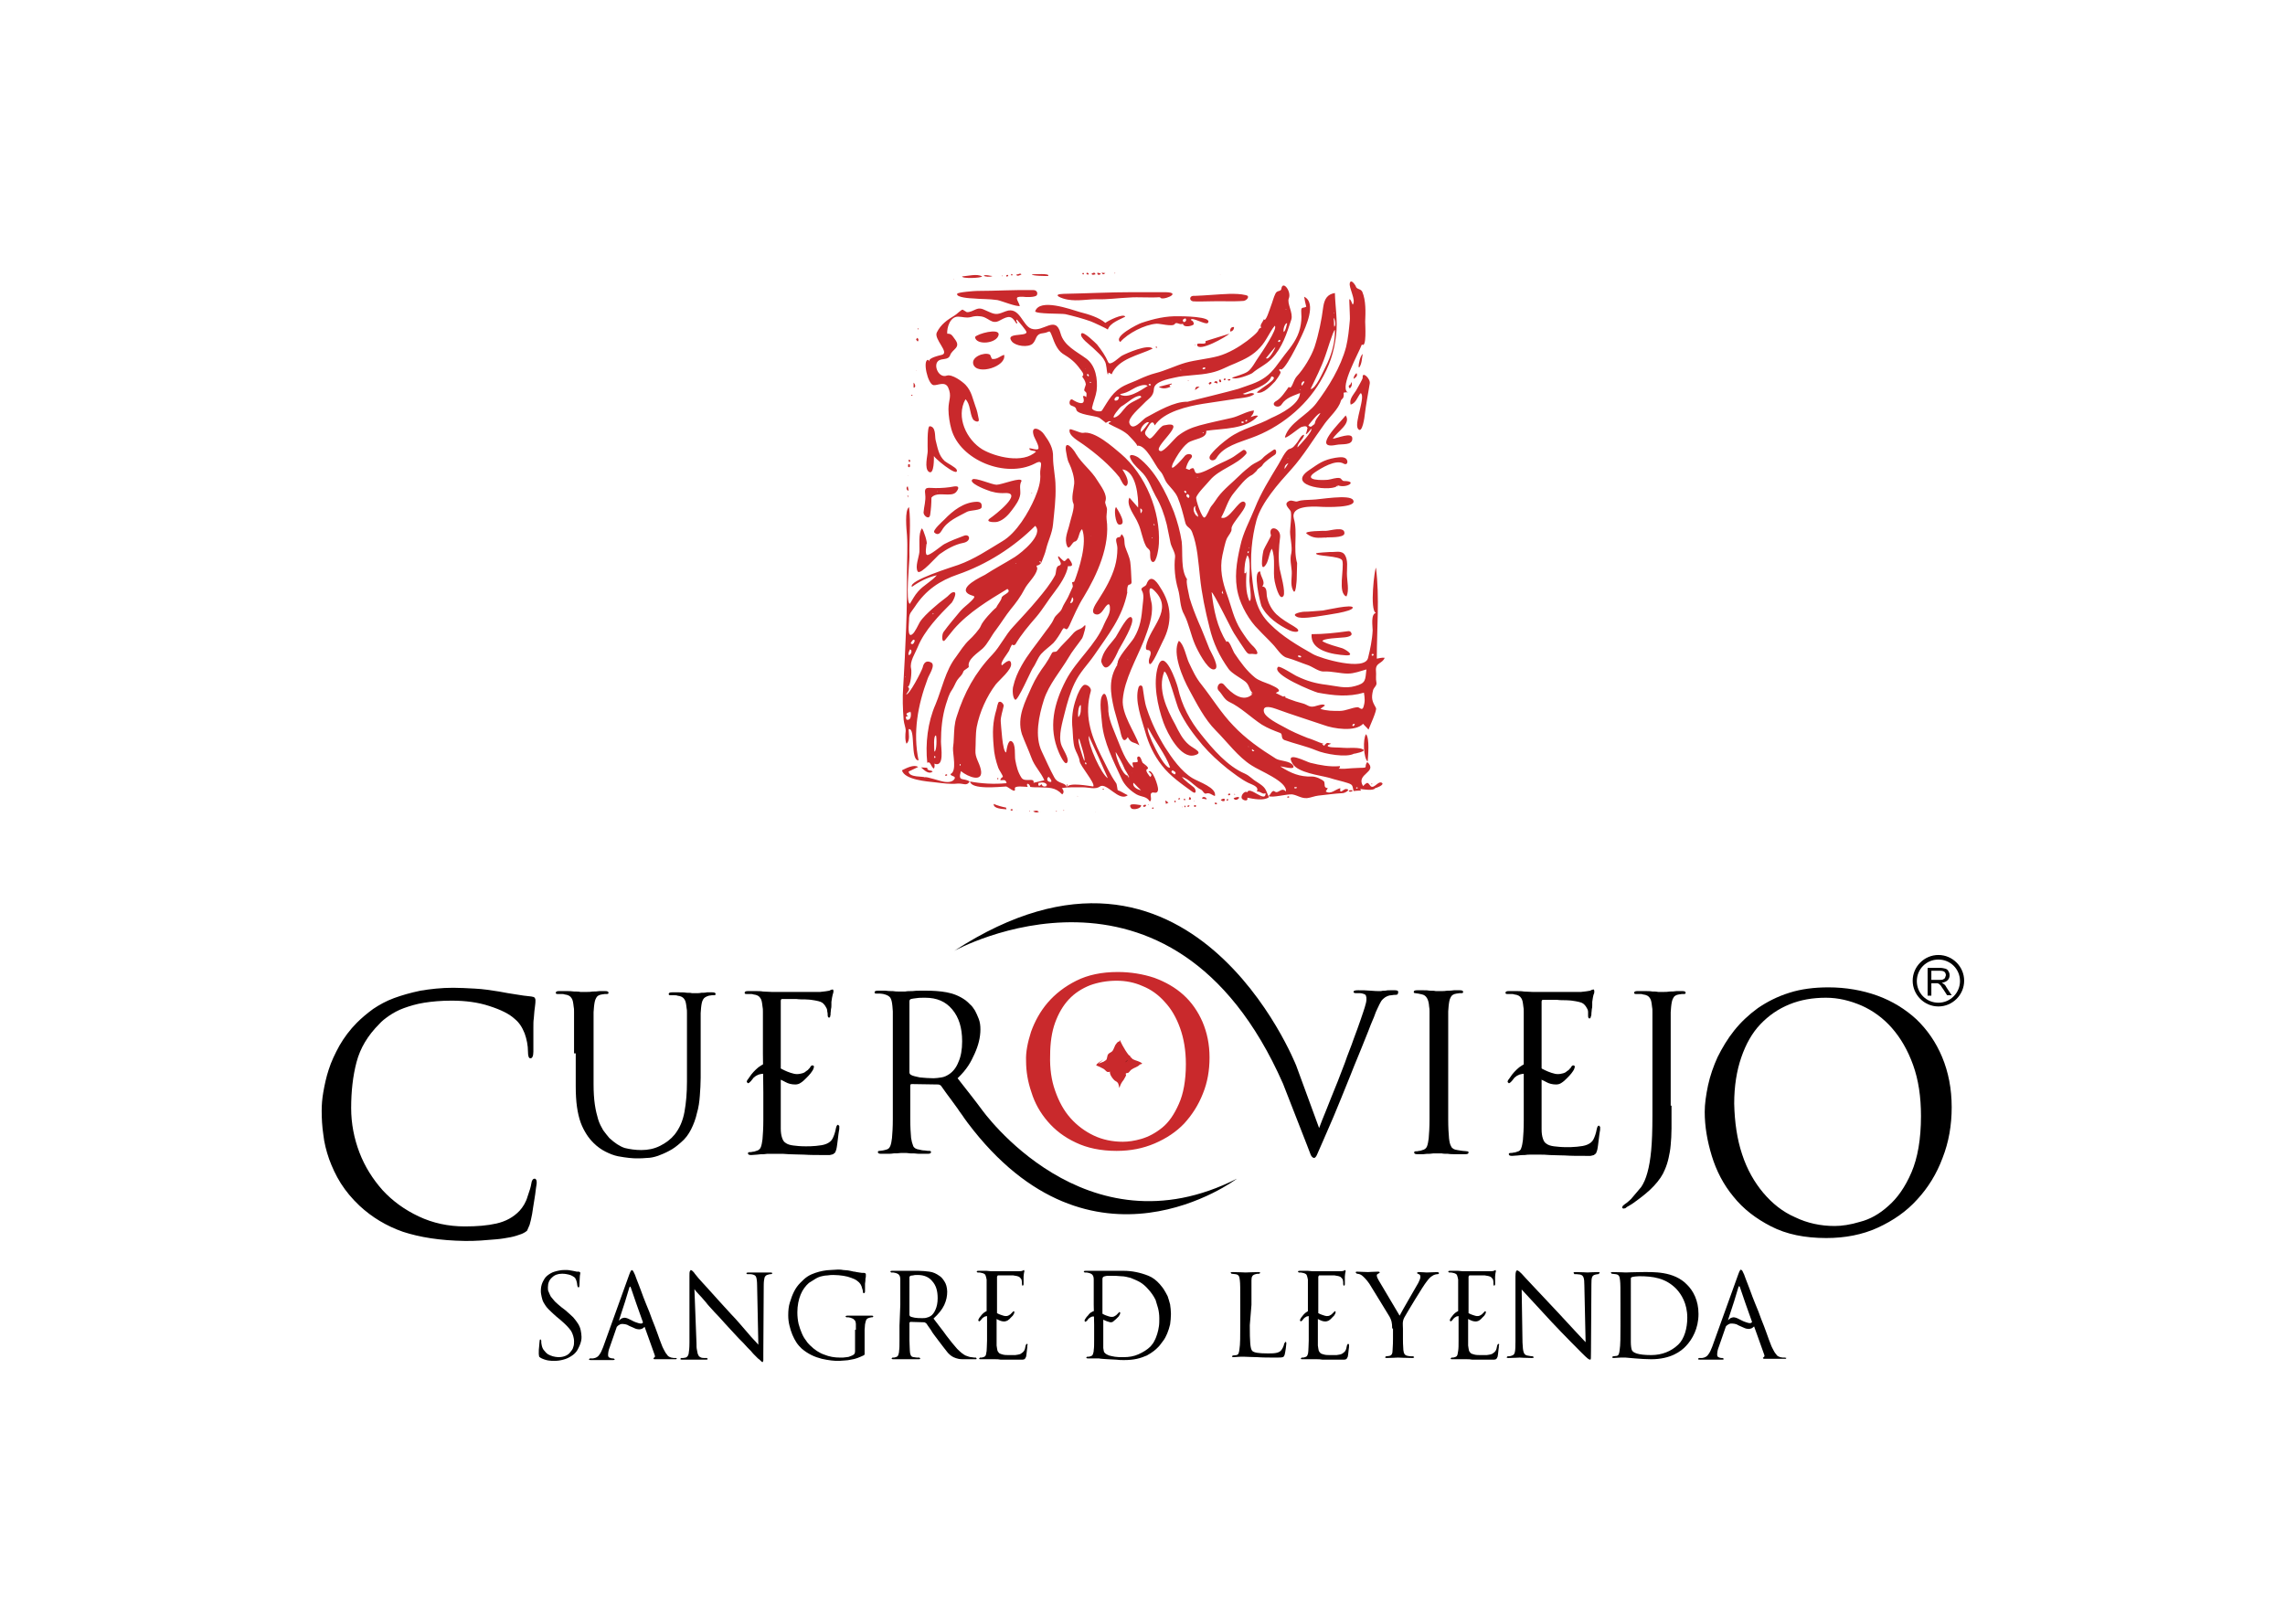 <?xml version="1.0" encoding="utf-8"?>
<!-- Generator: Adobe Illustrator 22.0.1, SVG Export Plug-In . SVG Version: 6.00 Build 0)  -->
<svg version="1.1" id="Capa_1" xmlns="http://www.w3.org/2000/svg" xmlns:xlink="http://www.w3.org/1999/xlink" x="0px" y="0px"
	 viewBox="0 0 550.5 391.3" style="enable-background:new 0 0 550.5 391.3;" xml:space="preserve">
<style type="text/css">
	.st0{fill:#C9292C;}
</style>
<g>
	<g>
		<path d="M97.1,296.8c-4-1.4-7.5-3.5-10.5-6.3c-1.8-1.7-3.3-3.5-4.5-5.4s-2.1-3.9-2.8-5.8c-0.7-2-1.2-4-1.4-5.9
			c-0.3-2-0.4-3.9-0.4-5.8c0-1.3,0.1-2.8,0.4-4.5s0.7-3.6,1.3-5.4c0.6-1.9,1.5-3.8,2.6-5.8c1.1-1.9,2.5-3.8,4.2-5.5
			c1.1-1.1,2.4-2.2,3.9-3.3c1.5-1,3.1-1.9,5-2.6c1.9-0.7,4-1.3,6.4-1.8c2.4-0.4,5-0.7,7.9-0.7c1.5,0,3.3,0.1,5.2,0.2
			c2,0.1,3.9,0.4,5.8,0.7c1.5,0.3,2.8,0.5,4.1,0.7c1.2,0.2,2.5,0.4,3.7,0.5c0.4,0.1,0.7,0.1,0.8,0.3c0.1,0.1,0.2,0.3,0.2,0.6
			s0,0.8-0.1,1.4c-0.1,0.6-0.2,1.6-0.3,3c-0.1,0.6-0.1,1.3-0.1,2.1s0,1.6,0,2.4c0,0.8,0,1.5,0,2.1s0,1.1,0,1.4
			c0,1.1-0.3,1.6-0.7,1.6c-0.4,0-0.6-0.5-0.6-1.6c0-1.5-0.3-3-0.8-4.4c-0.6-1.5-1.3-2.6-2.4-3.5c-1.3-1.2-3.3-2.2-6.1-3.1
			c-2.7-0.9-5.8-1.3-9.1-1.3c-2.5,0-4.7,0.2-6.6,0.5s-3.5,0.8-4.9,1.3s-2.6,1.2-3.5,1.8c-1,0.7-1.8,1.3-2.4,2
			c-2.8,2.8-4.6,5.8-5.5,9.2s-1.3,7.1-1.3,11.1c0,3.7,0.7,7.3,2,10.7c1.3,3.4,3.2,6.4,5.6,9.1c2.4,2.6,5.3,4.7,8.7,6.3
			c3.4,1.6,7.1,2.4,11.1,2.4c2.9,0,5.4-0.2,7.6-0.7s4.1-1.5,5.6-3.1c0.8-0.9,1.5-2,1.9-3.4c0.5-1.4,0.8-2.4,0.9-3.1
			c0.1-0.8,0.4-1.2,0.8-1.2c0.2,0,0.3,0.1,0.4,0.3c0.1,0.2,0.1,0.5,0.1,0.8c0,0.2-0.1,0.6-0.2,1.4c-0.1,0.8-0.2,1.7-0.4,2.8
			c-0.2,1-0.3,2.1-0.5,3.2s-0.4,1.9-0.6,2.6c-0.3,0.7-0.5,1.2-0.6,1.4c-0.2,0.2-0.6,0.5-1.3,0.8c-0.8,0.3-1.7,0.6-2.7,0.8
			c-1.1,0.2-2.2,0.4-3.4,0.5c-1.2,0.1-2.5,0.2-3.8,0.3c-1.3,0.1-2.5,0.1-3.8,0.1C105.9,298.9,101.1,298.1,97.1,296.8"/>
		<path d="M138.3,253.8c0-2,0-3.7,0-5s0-2.3,0-3.1s0-1.4,0-1.9s0-0.9-0.1-1.3c-0.1-0.9-0.2-1.6-0.5-2c-0.3-0.5-0.8-0.8-1.7-0.9
			c-0.2-0.1-0.5-0.1-0.8-0.1c-0.4,0-0.7,0-0.9,0c-0.3,0-0.4-0.1-0.4-0.3c0-0.3,0.3-0.4,0.8-0.4c0.6,0,1.2,0,1.8,0s1.2,0,1.8,0.1
			c0.6,0,1.1,0,1.5,0.1c0.4,0,0.7,0,0.8,0s0.4,0,0.8,0c0.4,0,0.9,0,1.4-0.1c0.5,0,1,0,1.6-0.1c0.5,0,1,0,1.4,0
			c0.5,0,0.8,0.1,0.8,0.4c0,0.2-0.1,0.3-0.4,0.3h-0.5c-0.2,0-0.4,0.1-0.7,0.1c-0.7,0.1-1.2,0.4-1.4,0.9c-0.3,0.5-0.4,1.2-0.5,2.1
			c0,0.4-0.1,0.9-0.1,1.3c0,0.5,0,1.1,0,1.9c0,0.8,0,1.8,0,3.1s0,3,0,5v7.3c0,1.9,0.1,3.5,0.3,4.9s0.5,2.6,0.8,3.6s0.8,1.9,1.2,2.6
			c0.5,0.7,1,1.3,1.5,1.9c1.3,1.2,2.5,2,3.7,2.4c1.2,0.3,2.6,0.5,4,0.5c1.6,0,3.1-0.3,4.5-1s2.6-1.6,3.5-2.7c1.2-1.5,2-3.3,2.4-5.5
			s0.6-4.6,0.6-7.3v-6.5c0-2,0-3.7,0-5s0-2.3,0-3.1s0-1.4,0-1.9s0-0.9-0.1-1.3c-0.1-0.9-0.2-1.6-0.5-2c-0.3-0.5-0.8-0.8-1.7-0.9
			c-0.2-0.1-0.5-0.1-0.8-0.1c-0.4,0-0.7,0-0.9,0c-0.3,0-0.4-0.1-0.4-0.3c0-0.3,0.3-0.4,0.8-0.4c0.6,0,1.2,0,1.8,0s1.2,0,1.7,0.1
			c0.5,0,1,0,1.3,0.1c0.4,0,0.6,0,0.6,0c0.1,0,0.3,0,0.6,0s0.7,0,1.1-0.1c0.4,0,0.9,0,1.3-0.1c0.5,0,0.9,0,1.3,0
			c0.5,0,0.8,0.1,0.8,0.4c0,0.2-0.1,0.3-0.4,0.3h-0.5c-0.2,0-0.4,0.1-0.7,0.1c-0.7,0.2-1.2,0.5-1.4,0.9c-0.3,0.5-0.4,1.1-0.5,2
			c0,0.4-0.1,0.9-0.1,1.3c0,0.5,0,1.1,0,1.9c0,0.8,0,1.8,0,3.1s0,3,0,5v5.6c0,1.4-0.1,2.9-0.2,4.3c-0.1,1.4-0.3,2.9-0.7,4.2
			c-0.3,1.4-0.8,2.7-1.4,3.9c-0.6,1.2-1.4,2.3-2.5,3.2c-0.9,0.8-1.8,1.5-2.8,2c-0.9,0.5-1.9,0.9-2.7,1.2c-0.9,0.3-1.8,0.5-2.6,0.5
			c-0.9,0.1-1.7,0.1-2.4,0.1c-0.4,0-1.1,0-1.9-0.1c-0.8-0.1-1.7-0.2-2.7-0.4c-1-0.2-2-0.6-3-1.1s-2-1.2-2.9-2.1
			c-0.6-0.6-1.2-1.3-1.7-2.1c-0.5-0.8-1-1.7-1.4-2.8c-0.4-1.1-0.7-2.4-0.9-3.8s-0.3-3.1-0.3-5v-7.9H138.3z"/>
		<path d="M183.8,253.8c0-2,0-3.7,0-5s0-2.3,0-3.1s0-1.4,0-1.9s0-0.9-0.1-1.3c-0.1-0.9-0.2-1.6-0.5-2c-0.3-0.5-0.8-0.8-1.7-0.9
			c-0.2-0.1-0.5-0.1-0.8-0.1c-0.4,0-0.7,0-0.9,0c-0.3,0-0.4-0.1-0.4-0.3c0-0.3,0.3-0.4,0.8-0.4c0.6,0,1.2,0,1.8,0
			c0.7,0,1.3,0,1.8,0.1l2.1,0.1c0.1,0,0.7,0,1.8,0s2.4,0,3.7,0c1.4,0,2.7,0,3.9,0s2,0,2.3,0c1-0.1,1.7-0.2,2.2-0.3l0.4-0.2l0.4-0.1
			c0.1,0,0.2,0.2,0.2,0.5c0,0.2-0.1,0.4-0.2,0.8c-0.1,0.4-0.2,0.9-0.3,1.7c0,0.1,0,0.4,0,0.7s0,0.7-0.1,1c0,0.4-0.1,0.7-0.1,1
			s0,0.6-0.1,0.7l0,0.2l-0.2,0.2c-0.3,0-0.4-0.2-0.4-0.7c0-0.2,0-0.5-0.1-0.8c0-0.4-0.1-0.7-0.3-1c-0.2-0.4-0.5-0.8-0.9-1.1
			s-1.3-0.5-2.7-0.7c-0.2,0-0.7-0.1-1.4-0.1s-1.5,0-2.2-0.1c-0.8,0-1.5,0-2.2,0c-0.6,0-1,0-1.2,0s-0.3,0.2-0.3,0.5
			c0,0,0,22.9,0,23.8s0,1.8,0,2.7c0,0.9,0,1.8,0,2.6c0,0.8,0,1.3,0,1.6c0,0.9,0.1,1.6,0.3,2.2s0.4,1,0.9,1.3c0.4,0.3,1,0.5,1.8,0.6
			c0.7,0.1,1.8,0.2,3,0.2c0.7,0,1.5,0,2.5-0.1s1.8-0.2,2.5-0.5s1.2-0.7,1.5-1.3c0.3-0.6,0.6-1.4,0.8-2.5c0.1-0.5,0.3-0.8,0.5-0.8
			l0.3,0.3v0.5c0,0.1,0,0.4-0.1,0.8s-0.1,0.9-0.2,1.5c-0.1,0.5-0.1,1.1-0.2,1.6c-0.1,0.5-0.1,0.9-0.2,1.2c-0.1,0.3-0.2,0.6-0.3,0.8
			l-0.5,0.4c-0.2,0.1-0.5,0.1-0.8,0.2c-0.3,0-0.7,0-1.2,0c-1.9,0-3.6,0-5-0.1c-1.4,0-2.6-0.1-3.6-0.1c-1-0.1-1.8-0.1-2.5-0.1
			c-0.6,0-1.2,0-1.5,0c-0.1,0-0.3,0-0.7,0s-0.8,0-1.4,0.1c-0.5,0-1,0-1.6,0.1c-0.5,0-1,0.1-1.4,0.1c-0.5,0-0.8-0.1-0.8-0.4
			c0-0.2,0.1-0.3,0.4-0.3c0.2,0,0.5,0,0.8-0.1c0.3,0,0.5-0.1,0.8-0.2c0.5-0.1,0.9-0.4,1.1-0.9c0.2-0.5,0.3-1.2,0.4-1.9
			c0.1-1.1,0.2-2.7,0.2-4.6c0-2,0-4.2,0-6.7L183.8,253.8z"/>
		<path d="M348.9,263c0,2.5,0,4.8,0,6.7c0,2,0.1,3.5,0.2,4.6c0.1,0.8,0.2,1.4,0.5,1.9c0.2,0.5,0.7,0.8,1.5,0.9
			c0.4,0.1,0.8,0.1,1.3,0.2c0.5,0,0.8,0.1,1,0.1c0.3,0,0.4,0.1,0.4,0.3c0,0.3-0.3,0.4-0.8,0.4c-0.7,0-1.4,0-2.2,0
			c-0.7,0-1.4,0-2-0.1c-0.6,0-1.1,0-1.5-0.1c-0.4,0-0.6,0-0.7,0s-0.3,0-0.7,0c-0.4,0-0.8,0-1.4,0.1c-0.5,0-1,0-1.6,0.1
			c-0.5,0-1,0-1.4,0c-0.5,0-0.8-0.1-0.8-0.4c0-0.2,0.1-0.3,0.4-0.3c0.2,0,0.5,0,0.8-0.1c0.3,0,0.5-0.1,0.8-0.2
			c0.5-0.1,0.9-0.4,1.1-0.9s0.3-1.2,0.4-1.9c0.1-1.1,0.2-2.7,0.2-4.6c0-2,0-4.2,0-6.7v-9.2c0-2,0-3.7,0-5s0-2.3,0-3.1s0-1.4,0-1.9
			s0-0.9-0.1-1.3c-0.1-1.7-0.7-2.7-1.7-2.9c-0.3-0.1-0.6-0.1-0.9-0.2c-0.3,0-0.5-0.1-0.7-0.1c-0.3,0-0.4-0.1-0.4-0.3
			c0-0.3,0.3-0.4,0.8-0.4c0.4,0,0.9,0,1.5,0s1.1,0,1.6,0.1c0.5,0,1,0,1.4,0.1c0.4,0,0.6,0,0.7,0s0.3,0,0.7,0c0.4,0,0.8,0,1.4-0.1
			c0.5,0,1,0,1.6-0.1c0.5,0,1,0,1.4,0c0.5,0,0.8,0.1,0.8,0.4c0,0.2-0.1,0.3-0.4,0.3h-0.5c-0.2,0-0.4,0.1-0.7,0.1
			c-0.7,0.1-1.2,0.4-1.4,0.9c-0.3,0.5-0.4,1.2-0.5,2.1c0,0.4-0.1,0.9-0.1,1.3c0,0.5,0,1.1,0,1.9c0,0.8,0,1.8,0,3.1s0,3,0,5
			L348.9,263z"/>
		<path d="M402.7,266.4c0,2.1,0,3.9,0,5.5c0,1.5-0.1,2.9-0.2,4c-0.1,1.2-0.3,2.2-0.5,3.1s-0.5,1.9-0.9,2.8c-0.5,1.3-1.4,2.6-2.6,3.9
			s-2.8,2.6-4.9,4.1c-0.3,0.2-0.7,0.5-1.1,0.7s-0.7,0.4-0.9,0.6l-0.4,0.1c-0.2,0-0.4-0.1-0.4-0.3l0.2-0.4c0.1-0.1,0.3-0.2,0.5-0.4
			c0.3-0.2,0.6-0.4,0.9-0.7c0.3-0.3,0.6-0.5,0.8-0.8c0.8-0.9,1.5-1.8,2.2-2.6c0.6-0.9,1.1-2,1.5-3.5c0.4-1.4,0.7-3.2,0.9-5.3
			c0.2-2.1,0.3-4.9,0.3-8.3v-15.1c0-2,0-3.7,0-5s0-2.3,0-3.1s0-1.4,0-1.9s0-0.9-0.1-1.3c-0.1-0.9-0.2-1.6-0.5-2
			c-0.3-0.5-0.8-0.8-1.7-0.9c-0.2-0.1-0.5-0.1-0.8-0.1c-0.4,0-0.7,0-0.9,0c-0.3,0-0.4-0.1-0.4-0.3c0-0.3,0.3-0.4,0.8-0.4
			c0.6,0,1.2,0,1.8,0c0.6,0,1.3,0,1.8,0.1c0.6,0,1,0,1.4,0.1c0.4,0,0.6,0,0.7,0s0.3,0,0.7,0c0.4,0,0.8,0,1.4-0.1c0.5,0,1,0,1.6-0.1
			c0.5,0,1,0,1.4,0c0.5,0,0.8,0.1,0.8,0.4c0,0.2-0.1,0.3-0.4,0.3h-0.5c-0.2,0-0.4,0.1-0.7,0.1c-0.7,0.1-1.2,0.4-1.4,0.9
			c-0.3,0.5-0.4,1.2-0.5,2.1c0,0.4-0.1,0.9-0.1,1.3c0,0.5,0,1.1,0,1.9c0,0.8,0,1.8,0,3.1s0,3,0,5v12.5H402.7z"/>
		<path d="M411.5,261.5c0.5-2.3,1.3-4.6,2.3-6.8c1.1-2.2,2.4-4.4,4-6.4s3.5-3.8,5.7-5.4c2.2-1.5,4.7-2.8,7.6-3.7
			c2.8-0.9,6-1.3,9.4-1.3c4.2,0,8.2,0.7,11.8,2c3.6,1.3,6.8,3.3,9.4,5.7c2.6,2.5,4.7,5.5,6.2,9.1s2.3,7.6,2.3,12.1
			c0,4.3-0.7,8.4-2.2,12.2c-1.4,3.8-3.5,7.2-6.1,10c-2.6,2.9-5.8,5.1-9.5,6.8c-3.7,1.7-7.9,2.5-12.4,2.5c-5.2,0-9.6-0.9-13.3-2.8
			c-3.7-1.9-6.7-4.2-9.1-7.2c-2.4-2.9-4.1-6.2-5.2-9.8c-1.1-3.6-1.7-7.1-1.7-10.6C410.7,266,411,263.9,411.5,261.5 M419.7,278.1
			c1.2,3.7,3,6.8,5.1,9.3c2.2,2.6,4.7,4.6,7.7,5.9c2.9,1.4,6.1,2.1,9.5,2.1c1.7,0,3.8-0.3,6.1-1c2.4-0.6,4.7-1.9,6.8-3.8
			c2.2-1.9,4.1-4.6,5.6-8.1s2.3-8,2.3-13.6c0-4.6-0.6-8.7-1.9-12.3c-1.3-3.6-3-6.5-5.1-8.9s-4.6-4.2-7.3-5.4
			c-2.8-1.2-5.6-1.9-8.6-1.9c-3.2,0-6.1,0.5-8.8,1.6c-2.7,1.1-5,2.7-7,4.8s-3.5,4.8-4.6,8s-1.7,6.9-1.7,11.1
			C417.9,270.4,418.5,274.5,419.7,278.1z"/>
		<path d="M236.5,267.3c-1.7-2.3-3.7-4.8-5.8-7.5c2.3-2.2,3.2-3.9,4.1-5.9c0.9-2,1.4-3.9,1.4-5.9c0-0.9-0.1-1.7-0.4-2.5
			c-0.3-0.8-0.6-1.4-0.9-2c-0.4-0.6-0.7-1.1-1.2-1.5c-0.4-0.4-0.8-0.8-1.1-1c-1.4-1-2.9-1.6-4.5-1.9c-1.6-0.3-3.3-0.4-4.9-0.4
			c-0.4,0-0.9,0-1.5,0s-1.2,0-1.9,0.1c-0.6,0-1.2,0-1.7,0.1c-0.5,0-0.8,0-0.9,0c-0.1,0-0.3,0-0.7,0s-0.9,0-1.4-0.1
			c-0.6,0-1.2,0-1.8-0.1c-0.7,0-1.3,0-1.8,0s-0.8,0.1-0.8,0.4c0,0.2,0.1,0.3,0.4,0.3c0.2,0,0.5,0,0.9,0s0.6,0.1,0.8,0.1
			c0.9,0.2,1.4,0.5,1.7,0.9c0.3,0.5,0.4,1.1,0.5,2c0,0.4,0.1,0.9,0.1,1.3c0,0.5,0,1.1,0,1.9c0,0.8,0,1.8,0,3.1s0,3,0,5v9.2
			c0,2.5,0,4.8,0,6.7c0,2-0.1,3.5-0.2,4.6c-0.1,0.8-0.2,1.4-0.4,1.9s-0.5,0.8-1,0.9c-0.2,0.1-0.5,0.1-0.8,0.2
			c-0.3,0-0.5,0.1-0.8,0.1s-0.4,0.1-0.4,0.3c0,0.3,0.3,0.4,0.8,0.4c0.4,0,0.8,0,1.4,0c0.5,0,1.1,0,1.6-0.1c0.5,0,1.1,0,1.8-0.1
			c0.1,0,0.3,0,0.7,0s0.9,0,1.5,0.1c0.6,0,1.3,0,2,0.1c0.7,0,1.4,0,2.2,0c0.5,0,0.8-0.1,0.8-0.4c0-0.2-0.1-0.3-0.4-0.3
			c-0.2,0-0.6,0-1.1-0.1c-0.5,0-0.9-0.1-1.3-0.2c-0.8-0.1-1.3-0.4-1.5-0.9s-0.4-1.2-0.5-1.9c-0.1-1.1-0.2-2.7-0.2-4.6
			c0-2,0-4.2,0-6.7v-1.3c0-0.3,0.1-0.4,0.4-0.4l6.3,0.1c0.2,0,0.5,0.1,0.7,0.3c0.2,0.3,0.6,0.8,1,1.4s0.9,1.2,1.4,1.9
			c0.5,0.7,1,1.4,1.6,2.2c0.5,0.8,1.1,1.5,1.6,2.3c0.3,0.4,0.5,0.7,0.8,1.1c30,39.9,64.9,13.5,64.9,13.5
			C261.4,302.6,236.5,267.3,236.5,267.3 M228.7,258.8c-0.6,0.4-1.2,0.7-1.9,0.8c-0.7,0.1-1.3,0.2-1.9,0.2c-1.1,0-2.2-0.1-3.3-0.2
			c-1-0.2-1.8-0.4-2.1-0.6c-0.2-0.1-0.4-0.3-0.4-0.6v-17.1c0-0.3,0.1-0.5,0.4-0.6c0.3-0.1,0.7-0.1,1.3-0.2c0.6-0.1,1.3-0.1,2.1-0.1
			c2.8,0,4.9,0.9,6.5,2.8c1.6,1.9,2.4,4.4,2.4,7.7c0,2-0.3,3.7-0.9,5C230.4,257.2,229.6,258.2,228.7,258.8z"/>
		<path d="M336.1,238.6c-0.4,0-0.8,0-1.2,0c-0.4,0-0.8,0-1.2,0.1c-0.4,0-0.7,0-1,0.1c-0.3,0-0.5,0-0.5,0c-0.3,0-1,0-2-0.1
			s-2-0.1-3-0.1c-0.8,0-1.1,0.1-1.1,0.4c0,0.2,0.2,0.3,0.6,0.3c0.3,0,0.6,0,0.9,0c0.4,0,0.7,0.1,1,0.2c0.3,0.1,0.5,0.3,0.5,0.5
			c0.1,0.2,0.1,0.4,0.1,0.7c0,0.2,0,0.5-0.1,0.9c-0.1,0.3-0.2,0.7-0.3,1.1c-0.2,0.6-0.5,1.6-1,3s-1,2.9-1.7,4.7
			c-0.6,1.8-1.4,3.6-2.1,5.7c-0.8,2-1.5,4-2.3,5.9s-1.5,3.8-2.2,5.5s-1.3,3.2-1.7,4.3l-5.5-15c0,0-25.4-64.8-82.4-27.7
			c0,0,52.3-29,79.2,32l0,0l5.7,14.6c0.5,1.3,0.8,2.1,1,2.6c0.2,0.4,0.5,0.7,0.8,0.7c0.2,0,0.5-0.3,0.7-0.8s0.7-1.6,1.4-3.2
			c0.6-1.3,1.4-3.3,2.6-6c1.1-2.7,2.5-6,4-9.8c0.6-1.6,1.3-3.2,1.9-4.7c0.6-1.5,1.2-2.9,1.7-4.2s1-2.4,1.3-3.3
			c0.4-0.9,0.6-1.5,0.8-1.9c0.3-0.9,0.6-1.6,0.9-2.2c0.3-0.6,0.5-1.1,0.7-1.4c0.2-0.4,0.4-0.6,0.6-0.8l0.5-0.4
			c0.5-0.3,1-0.5,1.5-0.5c0.5-0.1,0.8-0.1,1-0.1c0.4,0,0.6-0.1,0.6-0.4C337,238.8,336.7,238.6,336.1,238.6"/>
		<path d="M189.2,260.7c-0.7-0.4-1.3-0.6-1.7-0.8c-0.5-0.2-1-0.5-1.5-0.8s-1.2-0.4-2-0.4c-0.4,0-0.8,0.1-1.2,0.2
			c-0.4,0.2-0.7,0.3-0.9,0.5c-0.3,0.2-0.5,0.4-0.6,0.6l-0.4,0.5c-0.3,0.3-0.5,0.5-0.7,0.5l-0.3-0.3l0.1-0.4l0.3-0.4
			c0.2-0.3,0.4-0.6,0.7-1s0.7-0.8,1.1-1.2c0.4-0.4,0.8-0.7,1.3-1c0.4-0.3,0.9-0.4,1.3-0.4c0.6,0,1.3,0.2,2,0.5s1.5,0.7,2.3,1.1
			c0.4,0.2,0.9,0.4,1.5,0.6s1.1,0.3,1.5,0.3c0.5,0,0.9-0.1,1.3-0.2c0.4-0.1,0.7-0.3,0.9-0.5c0.3-0.2,0.5-0.3,0.6-0.5l0.3-0.3
			c0.2-0.4,0.4-0.6,0.6-0.6c0.2,0,0.4,0.1,0.4,0.3c0,0.2-0.1,0.4-0.2,0.7c-0.1,0.2-0.3,0.5-0.6,0.9s-0.7,0.8-1.1,1.2
			c-0.4,0.4-0.8,0.8-1.3,1.1c-0.4,0.3-0.9,0.4-1.3,0.4C190.7,261.3,189.9,261.1,189.2,260.7"/>
		<path d="M367.1,253.8c0-2,0-3.7,0-5s0-2.3,0-3.1s0-1.4,0-1.9s0-0.9-0.1-1.3c-0.1-0.9-0.2-1.6-0.5-2c-0.3-0.5-0.8-0.8-1.7-0.9
			c-0.2-0.1-0.5-0.1-0.8-0.1c-0.4,0-0.7,0-0.9,0c-0.3,0-0.4-0.1-0.4-0.3c0-0.3,0.3-0.4,0.8-0.4c0.6,0,1.2,0,1.8,0
			c0.6,0,1.3,0,1.8,0.1l2.1,0.1c0.1,0,0.7,0,1.8,0c1.1,0,2.4,0,3.7,0c1.4,0,2.7,0,3.9,0c1.2,0,2,0,2.3,0c1-0.1,1.7-0.2,2.2-0.3
			l0.4-0.2l0.4-0.1c0.1,0,0.2,0.2,0.2,0.5c0,0.2,0,0.4-0.2,0.8c-0.1,0.4-0.2,0.9-0.3,1.7c0,0.1,0,0.4,0,0.7s0,0.7-0.1,1
			c0,0.4-0.1,0.7-0.1,1s0,0.6-0.1,0.7l-0.1,0.4l-0.2,0.2c-0.3,0-0.4-0.2-0.4-0.7c0-0.2,0-0.5,0-0.8c0-0.4-0.1-0.7-0.3-1
			c-0.2-0.4-0.5-0.8-0.9-1.1s-1.3-0.5-2.7-0.7c-0.2,0-0.7-0.1-1.4-0.1c-0.7,0-1.5,0-2.2-0.1c-0.8,0-1.5,0-2.2,0c-0.6,0-1,0-1.2,0
			s-0.3,0.2-0.3,0.5c0,0,0,22.9,0,23.8s0,1.8,0,2.7c0,0.9,0,1.8,0,2.6c0,0.8,0,1.3,0,1.6c0,0.9,0.1,1.6,0.3,2.2
			c0.2,0.6,0.4,1,0.9,1.3c0.4,0.3,1,0.5,1.8,0.6s1.8,0.2,3,0.2c0.7,0,1.5,0,2.5-0.1s1.8-0.2,2.5-0.5s1.2-0.7,1.5-1.3
			c0.3-0.6,0.6-1.4,0.8-2.5c0.1-0.5,0.3-0.8,0.5-0.8l0.3,0.3v0.5c0,0.1,0,0.4-0.1,0.8s-0.1,0.9-0.2,1.5c-0.1,0.5-0.1,1.1-0.2,1.6
			s-0.1,0.9-0.2,1.2c-0.1,0.3-0.2,0.6-0.3,0.8l-0.5,0.4c-0.2,0.1-0.5,0.1-0.8,0.2c-0.3,0-0.7,0-1.2,0c-1.9,0-3.6,0-5-0.1
			c-1.4,0-2.6-0.1-3.6-0.1c-1-0.1-1.8-0.1-2.5-0.1c-0.6,0-1.2,0-1.5,0c-0.1,0-0.3,0-0.7,0c-0.4,0-0.8,0-1.4,0.1c-0.5,0-1,0-1.6,0.1
			c-0.5,0-1,0.1-1.4,0.1c-0.5,0-0.8-0.1-0.8-0.4c0-0.2,0.1-0.3,0.4-0.3c0.2,0,0.5,0,0.8-0.1c0.3,0,0.5-0.1,0.8-0.2
			c0.5-0.1,0.9-0.4,1-0.9c0.2-0.5,0.3-1.2,0.4-1.9c0.1-1.1,0.2-2.7,0.2-4.6c0-2,0-4.2,0-6.7L367.1,253.8L367.1,253.8z"/>
		<path d="M372.5,260.7c-0.7-0.4-1.3-0.6-1.7-0.8c-0.5-0.2-1-0.5-1.5-0.8s-1.2-0.4-2-0.4c-0.4,0-0.8,0.1-1.2,0.2
			c-0.4,0.2-0.7,0.3-0.9,0.5c-0.3,0.2-0.5,0.4-0.6,0.6l-0.4,0.5c-0.3,0.3-0.5,0.5-0.7,0.5l-0.3-0.3l0.1-0.4l0.3-0.4
			c0.2-0.3,0.4-0.6,0.7-1c0.3-0.4,0.7-0.8,1.1-1.2c0.4-0.4,0.8-0.7,1.3-1c0.4-0.3,0.9-0.4,1.3-0.4c0.6,0,1.3,0.2,2,0.5
			s1.5,0.7,2.3,1.1c0.4,0.2,0.9,0.4,1.5,0.6s1.1,0.3,1.5,0.3c0.5,0,0.9-0.1,1.3-0.2s0.7-0.3,0.9-0.5c0.3-0.2,0.5-0.3,0.6-0.5
			l0.3-0.3c0.2-0.4,0.4-0.6,0.6-0.6s0.4,0.1,0.4,0.3c0,0.2-0.1,0.4-0.2,0.7c-0.1,0.2-0.3,0.5-0.6,0.9c-0.3,0.4-0.7,0.8-1.1,1.2
			c-0.4,0.4-0.8,0.8-1.3,1.1c-0.4,0.3-0.9,0.4-1.3,0.4C374,261.3,373.2,261.1,372.5,260.7"/>
		<path d="M132.1,327.8c-0.6-0.1-1.2-0.3-1.8-0.6l-0.4-0.3c0-0.1-0.1-0.4-0.1-0.7c0-0.7,0-1.3,0.1-1.9c0-0.5,0.1-0.9,0.1-1.1
			c0-0.3,0.1-0.5,0.2-0.5l0.2,0.3v0.5l0.1,0.6c0.1,0.5,0.3,1,0.6,1.3c0.3,0.4,0.6,0.7,0.9,0.9c0.4,0.2,0.8,0.4,1.2,0.5
			s0.9,0.2,1.3,0.2c0.7,0,1.2-0.1,1.7-0.3c0.5-0.2,0.9-0.5,1.2-0.9s0.6-0.7,0.7-1.2c0.2-0.5,0.2-0.9,0.2-1.4s-0.1-0.9-0.2-1.3
			c-0.1-0.4-0.3-0.8-0.5-1.2c-0.3-0.4-0.6-0.8-1-1.2c-0.4-0.4-0.9-0.9-1.5-1.4l-1.2-1c-0.7-0.6-1.3-1.2-1.8-1.7s-0.8-1-1.1-1.5
			s-0.4-1-0.5-1.4c-0.1-0.5-0.2-0.9-0.2-1.4c0-0.8,0.1-1.4,0.4-2.1c0.3-0.6,0.6-1.2,1.1-1.6s1.1-0.8,1.8-1s1.5-0.4,2.4-0.4
			c0.5,0,1,0,1.4,0.1s0.8,0.1,1.1,0.2s0.5,0.1,0.6,0.1h0.4l0.3,0.2c0,0.1,0,0.4-0.1,0.8c0,0.5-0.1,1.2-0.1,2.2
			c0,0.4-0.1,0.6-0.2,0.6l-0.2-0.1l-0.1-0.3c0-0.2-0.1-0.4-0.1-0.7c-0.1-0.3-0.1-0.5-0.2-0.7l-0.2-0.4c-0.1-0.2-0.3-0.3-0.6-0.5
			s-0.6-0.3-1-0.4s-0.9-0.2-1.6-0.2c-1,0-1.8,0.3-2.4,0.9c-0.7,0.6-1,1.4-1,2.4c0,0.4,0,0.8,0.2,1.1c0.1,0.3,0.3,0.7,0.5,1.1
			c0.3,0.4,0.6,0.7,1,1.2c0.4,0.4,1,0.9,1.6,1.4l0.8,0.6c0.8,0.7,1.5,1.3,2,1.8c0.5,0.6,0.9,1.1,1.2,1.6s0.5,1,0.6,1.5
			s0.2,1.1,0.2,1.6c0,0.3,0,0.6-0.1,1s-0.2,0.8-0.4,1.2c-0.2,0.4-0.4,0.9-0.7,1.3s-0.7,0.8-1.2,1.1c-0.6,0.4-1.2,0.7-2,0.9
			c-0.7,0.2-1.5,0.3-2.2,0.3C133.3,327.9,132.7,327.9,132.1,327.8"/>
		<path d="M167.8,323.7c0,0.6,0,1.1,0.1,1.5s0.1,0.7,0.2,1c0.1,0.2,0.2,0.4,0.3,0.6l0.5,0.3c0.3,0.1,0.5,0.1,0.8,0.1s0.5,0,0.6,0
			l0.2,0.2c0,0.2-0.2,0.2-0.5,0.2c-0.8,0-1.4,0-2,0c-0.5,0-0.8,0-1,0c-0.1,0-0.4,0-1,0c-0.5,0-1.1,0-1.7,0c-0.3,0-0.4-0.1-0.4-0.2
			l0.2-0.2c0.1,0,0.3,0,0.5,0l0.6-0.1c0.3-0.1,0.6-0.4,0.7-0.9c0.1-0.5,0.2-1.4,0.2-2.7v-16.1c0-0.5,0-0.9,0.1-1.1l0.2-0.3
			c0.1,0,0.3,0.1,0.5,0.3c0.2,0.2,0.4,0.4,0.5,0.6c0.1,0.1,0.4,0.5,0.9,1.1s1.2,1.3,2,2.2c0.8,0.9,1.7,1.9,2.7,3s2,2.2,3.1,3.4
			c0.7,0.7,1.4,1.5,2.1,2.3c0.7,0.8,1.3,1.5,1.9,2.2c0.6,0.7,1.1,1.3,1.6,1.8s0.8,0.9,1,1.1l-0.3-14.3c0-0.9-0.1-1.6-0.2-1.9
			c-0.1-0.4-0.4-0.6-0.8-0.7c-0.3-0.1-0.5-0.1-0.8-0.1s-0.5,0-0.6,0l-0.2-0.2c0-0.1,0.2-0.2,0.5-0.2s0.6,0,0.9,0c0.3,0,0.6,0,0.9,0
			c0.3,0,0.5,0,0.7,0h0.4c0.1,0,0.4,0,0.9,0c0.4,0,0.9,0,1.5,0c0.3,0,0.5,0.1,0.5,0.2l-0.3,0.2h-0.3l-0.4,0.1
			c-0.5,0.1-0.7,0.3-0.9,0.7c-0.1,0.4-0.2,1-0.2,1.8l-0.1,16.5c0,0.5,0,0.8,0,1.1c0,0.3,0,0.5,0,0.6l-0.1,0.3l-0.1,0.1l-0.2-0.1
			l-0.3-0.3c-0.1-0.1-0.3-0.3-0.6-0.5c-0.2-0.2-0.5-0.5-0.9-0.9c-0.1-0.1-0.4-0.4-0.8-0.9c-0.5-0.5-1.1-1.1-1.8-1.9
			c-0.7-0.7-1.5-1.5-2.3-2.4s-1.6-1.7-2.3-2.5c-0.8-0.9-1.6-1.8-2.4-2.6c-0.8-0.9-1.5-1.6-2.1-2.4c-0.6-0.7-1.2-1.4-1.7-1.9
			s-0.8-0.9-1-1.2L167.8,323.7z"/>
		<path d="M206.2,320.4c0-0.6,0-1,0-1.4c0-0.3-0.1-0.6-0.2-0.8l-0.4-0.4c-0.2-0.1-0.4-0.2-0.7-0.3l-0.5-0.1h-0.5l-0.2-0.2
			c0-0.1,0.2-0.2,0.4-0.2c0.3,0,0.6,0,1,0s0.7,0,1,0s0.6,0,0.8,0h0.4h0.4c0.2,0,0.5,0,0.7,0c0.3,0,0.6,0,0.9,0c0.3,0,0.5,0,0.7,0
			c0.3,0,0.4,0.1,0.4,0.2l-0.2,0.2h-0.3l-0.4,0.1c-0.4,0.1-0.6,0.2-0.8,0.5c-0.1,0.2-0.2,0.6-0.3,1.1c0,0.5-0.1,0.9-0.1,1.3
			c0,0.5,0,1,0,1.6v3.2c0,0.3,0,0.6,0,0.7v0.4l-0.1,0.2l-0.2,0.1c-0.4,0.2-0.9,0.4-1.4,0.6s-1,0.3-1.6,0.4c-0.5,0.1-1,0.2-1.5,0.2
			s-0.9,0.1-1.3,0.1c-0.5,0-1.2,0-1.9-0.1s-1.5-0.2-2.3-0.4c-0.8-0.2-1.7-0.5-2.5-0.9s-1.6-0.9-2.4-1.6c-0.4-0.4-0.8-0.8-1.2-1.4
			s-0.7-1.2-1-1.9c-0.3-0.7-0.5-1.4-0.7-2.2c-0.2-0.8-0.3-1.6-0.3-2.5c0-1.1,0.1-2.2,0.4-3.1c0.3-1,0.6-1.8,1-2.6
			c0.4-0.8,0.9-1.5,1.5-2.1s1.1-1.1,1.7-1.5c0.6-0.4,1.3-0.7,1.9-0.9c0.6-0.2,1.3-0.4,1.9-0.5c0.6-0.1,1.2-0.2,1.8-0.2
			s1.2-0.1,1.7-0.1c0.4,0,0.9,0,1.3,0.1c0.4,0,0.9,0.1,1.2,0.1c0.4,0.1,0.7,0.1,1,0.2s0.5,0.1,0.6,0.1c0.3,0.1,0.6,0.1,1.1,0.2
			c0.4,0.1,0.8,0.1,1.2,0.1l0.3,0.1l0.1,0.2v0.4c0,0.2,0,0.4-0.1,0.7c0,0.3,0,0.7-0.1,1.2c0,0.5,0,1.1,0,1.7c0,0.2,0,0.4-0.1,0.5
			l-0.2,0.1c-0.1,0-0.2-0.1-0.2-0.4c0-0.2-0.1-0.5-0.2-0.8c-0.1-0.4-0.2-0.7-0.4-1s-0.4-0.5-0.8-0.8c-0.4-0.3-0.8-0.5-1.4-0.7
			c-0.5-0.2-1.2-0.4-1.9-0.5s-1.5-0.2-2.4-0.2c-0.4,0-0.9,0-1.4,0.1c-0.5,0-1,0.1-1.4,0.2c-0.5,0.1-1,0.3-1.5,0.6
			c-0.5,0.3-1,0.6-1.6,1c-0.8,0.7-1.5,1.6-2,2.8c-0.5,1.2-0.8,2.7-0.8,4.3c0,1,0.1,1.9,0.3,2.8c0.2,0.8,0.5,1.6,0.8,2.3
			c0.3,0.7,0.6,1.2,1,1.7c0.3,0.5,0.6,0.8,0.9,1.1c1.1,1.1,2.3,1.9,3.5,2.3c1.2,0.5,2.5,0.7,3.7,0.7c0.2,0,0.5,0,0.8,0
			s0.6-0.1,0.9-0.1c0.3,0,0.6-0.1,0.8-0.2c0.3-0.1,0.5-0.2,0.7-0.3c0.4-0.2,0.5-0.5,0.5-1v-5.1H206.2z"/>
		<path d="M216.9,314.4c0-1.1,0-2,0-2.7s0-1.2,0-1.7c0-0.4,0-0.8,0-1c0-0.3,0-0.5,0-0.7c0-0.5-0.1-0.9-0.3-1.1
			c-0.1-0.2-0.5-0.4-0.9-0.5l-0.5-0.1h-0.5l-0.2-0.2c0-0.1,0.1-0.2,0.4-0.2c0.3,0,0.6,0,1,0s0.7,0,1,0s0.6,0,0.8,0h0.4
			c0.1,0,0.2,0,0.5,0s0.6,0,0.9,0c0.3,0,0.7,0,1,0s0.6,0,0.8,0c0.9,0,1.8,0.1,2.6,0.2c0.9,0.1,1.7,0.5,2.4,1
			c0.2,0.1,0.4,0.3,0.6,0.5c0.2,0.2,0.4,0.5,0.6,0.8c0.2,0.3,0.4,0.7,0.5,1.1s0.2,0.9,0.2,1.4c0,1.1-0.2,2.1-0.7,3.2
			s-1.4,2.2-2.6,3.3c1.1,1.5,2.2,2.8,3.1,4.1c0.9,1.2,1.8,2.3,2.6,3.2c0.8,0.8,1.4,1.3,2,1.6c0.6,0.2,1,0.4,1.4,0.4
			c0.3,0,0.5,0.1,0.7,0.1h0.4l0.2,0.2l-0.1,0.2c-0.1,0-0.3,0-0.5,0h-2c-0.8,0-1.4,0-1.8-0.1c-0.4-0.1-0.8-0.2-1.2-0.4
			c-0.6-0.3-1.2-0.8-1.7-1.5c-0.6-0.7-1.2-1.6-2-2.6c-0.3-0.4-0.6-0.8-0.9-1.2c-0.3-0.4-0.6-0.8-0.8-1.2c-0.3-0.4-0.5-0.7-0.7-1
			s-0.4-0.6-0.5-0.7l-0.4-0.2l-3.4-0.1l-0.2,0.2v0.7c0,1.4,0,2.6,0,3.6c0,1.1,0.1,1.9,0.1,2.5c0,0.4,0.1,0.8,0.2,1
			c0.1,0.3,0.4,0.5,0.8,0.5c0.2,0,0.4,0.1,0.7,0.1c0.2,0,0.4,0,0.6,0l0.2,0.2c0,0.2-0.2,0.2-0.4,0.2c-0.4,0-0.8,0-1.2,0
			s-0.7,0-1.1,0c-0.3,0-0.6,0-0.8,0h-0.4c-0.4,0-0.7,0-1,0s-0.6,0-0.9,0c-0.3,0-0.5,0-0.7,0c-0.3,0-0.4-0.1-0.4-0.2l0.2-0.2h0.4
			l0.4-0.1c0.3-0.1,0.5-0.2,0.6-0.5s0.2-0.6,0.2-1c0.1-0.6,0.1-1.4,0.1-2.5s0-2.3,0-3.6L216.9,314.4z M219.1,316.9l0.2,0.3
			c0.2,0.1,0.6,0.2,1.1,0.3c0.6,0.1,1.1,0.1,1.8,0.1c0.3,0,0.7,0,1-0.1c0.4-0.1,0.7-0.2,1-0.4c0.5-0.3,0.9-0.9,1.2-1.6
			s0.5-1.6,0.5-2.7c0-1.8-0.4-3.1-1.3-4.1c-0.8-1-2-1.5-3.5-1.5c-0.4,0-0.8,0-1.1,0.1c-0.3,0-0.6,0.1-0.7,0.1l-0.2,0.3V316.9z"/>
		<path d="M263.5,314.4c0-1.1,0-2,0-2.7s0-1.2,0-1.7c0-0.4,0-0.8,0-1c0-0.3,0-0.5,0-0.7c0-0.5-0.1-0.9-0.3-1.1
			c-0.1-0.2-0.5-0.4-0.9-0.5l-0.5-0.1h-0.5l-0.2-0.2c0-0.1,0.1-0.2,0.4-0.2s0.6,0,1,0s0.7,0,1,0s0.6,0,0.8,0h0.4c0.1,0,0.2,0,0.5,0
			s0.5,0,0.9,0c0.3,0,0.7,0,1.1,0s0.8,0,1.2,0c0.7,0,1.5,0,2.4,0s1.9,0.1,2.9,0.3c1,0.2,2,0.5,3,0.9s1.9,1.1,2.7,2
			c0.3,0.4,0.7,0.8,1,1.3s0.6,1,0.9,1.6c0.2,0.6,0.4,1.2,0.6,2c0.1,0.7,0.2,1.5,0.2,2.3c0,0.9-0.1,1.7-0.2,2.5
			c-0.2,0.8-0.4,1.5-0.7,2.2c-0.3,0.7-0.6,1.3-1,1.8s-0.7,1-1.1,1.4c-0.3,0.3-0.7,0.7-1.1,1c-0.5,0.4-1,0.7-1.7,1.1
			c-0.7,0.3-1.5,0.6-2.4,0.8c-0.9,0.2-1.9,0.3-3.1,0.3c-0.6,0-1.2,0-1.9-0.1c-0.7,0-1.3-0.1-1.9-0.1s-1.1-0.1-1.5-0.1
			s-0.7-0.1-0.7-0.1h-0.4c-0.2,0-0.5,0-0.7,0c-0.3,0-0.6,0-0.9,0s-0.5,0-0.7,0c-0.3,0-0.4-0.1-0.4-0.2l0.2-0.2h0.4l0.4-0.1
			c0.3-0.1,0.5-0.2,0.6-0.5s0.2-0.6,0.2-1c0.1-0.6,0.1-1.4,0.1-2.5s0-2.3,0-3.6L263.5,314.4z M265.8,317.5c0,0.8,0,1.5,0,2.1
			c0,0.7,0,1.3,0,1.8s0,1,0,1.4s0,0.6,0,0.8v0.6v0.6l0.1,0.6l0.1,0.4l0.4,0.4c0.2,0.1,0.5,0.3,0.8,0.4c0.4,0.1,0.8,0.2,1.4,0.3
			c0.6,0.1,1.2,0.1,2.1,0.1c1.3,0,2.5-0.2,3.6-0.7s2.1-1.1,2.9-1.9c0.3-0.4,0.7-0.8,0.9-1.3c0.3-0.5,0.5-1.1,0.7-1.7
			s0.3-1.2,0.4-1.8c0.1-0.6,0.1-1.3,0.1-1.9c0-0.9-0.1-1.7-0.3-2.5c-0.2-0.7-0.4-1.4-0.6-2c-0.3-0.6-0.6-1.1-0.9-1.5
			s-0.6-0.8-0.9-1.1c-0.6-0.7-1.3-1.3-2-1.7c-0.7-0.4-1.5-0.7-2.2-1c-0.8-0.2-1.5-0.4-2.3-0.4c-0.8-0.1-1.6-0.1-2.4-0.1h-0.5h-0.5
			l-0.5,0.1l-0.3,0.1c-0.2,0.1-0.3,0.3-0.3,0.6c0,0.2,0,0.6,0,1c0,0.5,0,1,0,1.5s0,1.1,0,1.7s0,1.2,0,1.7v3.4H265.8z"/>
		<path d="M247.6,323.9l-0.2-0.1c-0.1,0-0.2,0.1-0.3,0.4c-0.1,0.6-0.2,1-0.4,1.3s-0.5,0.5-0.8,0.7c-0.4,0.2-0.8,0.2-1.3,0.3
			c-0.5,0-1,0-1.3,0c-0.7,0-1.2,0-1.6-0.1c-0.4-0.1-0.7-0.2-0.9-0.3c-0.2-0.2-0.4-0.4-0.5-0.7c-0.1-0.3-0.1-0.7-0.2-1.2
			c0-0.2,0-0.4,0-0.9c0-0.4,0-0.9,0-1.4s0-1,0-1.5c0-0.1,0-1.2,0-2.6c0.2,0.1,0.3,0.2,0.6,0.3c0.4,0.2,0.8,0.3,1.3,0.3
			c0.2,0,0.4-0.1,0.7-0.2c0.2-0.2,0.5-0.3,0.7-0.6c0.2-0.2,0.4-0.4,0.6-0.6l0.3-0.5l0.1-0.4l-0.2-0.2l-0.3,0.3l-0.2,0.2l-0.3,0.3
			l-0.5,0.3c-0.2,0.1-0.4,0.1-0.7,0.1c-0.2,0-0.5-0.1-0.8-0.2s-0.6-0.2-0.8-0.3l-0.4-0.2c0-3.7,0-8.8,0-8.8l0.2-0.3
			c0.1,0,0.3,0,0.6,0c0.4,0,0.8,0,1.2,0s0.8,0,1.2,0s0.6,0,0.7,0c0.7,0.1,1.2,0.2,1.5,0.4c0.2,0.2,0.4,0.4,0.5,0.6l0.1,0.6v0.5
			c0,0.2,0.1,0.4,0.2,0.4l0.1-0.1l0.1-0.2v-0.4v-0.6V308v-0.4c0-0.4,0.1-0.7,0.1-0.9l0.1-0.4l-0.1-0.3l-0.2,0.1l-0.2,0.1
			c-0.3,0.1-0.7,0.1-1.2,0.1c-0.2,0-0.6,0-1.2,0c-0.7,0-1.4,0-2.1,0c-0.7,0-1.4,0-2,0s-0.9,0-1,0l-1.1-0.1c-0.3,0-0.6,0-1,0
			c-0.3,0-0.7,0-1,0s-0.4,0.1-0.4,0.2l0.2,0.2h0.5l0.5,0.1c0.5,0.1,0.8,0.3,0.9,0.5c0.1,0.2,0.2,0.6,0.3,1.1c0,0.2,0,0.5,0,0.7
			s0,0.6,0,1s0,1,0,1.7s0,1.6,0,2.7v1.5l-0.2,0.1c-0.2,0.1-0.5,0.3-0.7,0.5s-0.4,0.4-0.6,0.7c-0.2,0.2-0.3,0.4-0.4,0.6l-0.1,0.2v0.2
			l0.2,0.2l0.4-0.3l0.2-0.3l0.3-0.3l0.5-0.3l0.5-0.1v2.3c0,1.3,0,2.6,0,3.6c0,1.1-0.1,1.9-0.1,2.5c-0.1,0.4-0.1,0.8-0.2,1
			c-0.1,0.3-0.3,0.4-0.6,0.5l-0.4,0.1h-0.4l-0.2,0.2c0,0.2,0.1,0.2,0.4,0.2c0.2,0,0.4,0,0.7,0s0.6,0,0.9,0c0.3,0,0.5,0,0.7,0h0.4
			c0.2,0,0.5,0,0.8,0c0.4,0,0.8,0,1.3,0.1c0.5,0,1.2,0,1.9,0c0.8,0,1.7,0,2.7,0c0.3,0,0.5,0,0.7,0l0.4-0.1l0.2-0.2l0.2-0.4
			c0-0.1,0.1-0.4,0.1-0.6c0-0.3,0.1-0.6,0.1-0.9s0.1-0.6,0.1-0.8c0-0.2,0-0.4,0-0.4L247.6,323.9z"/>
		<path d="M325,323.9l-0.2-0.1c-0.1,0-0.2,0.1-0.3,0.4c-0.1,0.6-0.2,1-0.4,1.3c-0.2,0.3-0.5,0.5-0.8,0.7c-0.4,0.2-0.8,0.2-1.3,0.3
			c-0.5,0-1,0-1.3,0c-0.7,0-1.2,0-1.6-0.1s-0.7-0.2-0.9-0.3c-0.2-0.2-0.4-0.4-0.5-0.7c-0.1-0.3-0.1-0.7-0.2-1.2c0-0.2,0-0.4,0-0.9
			c0-0.4,0-0.9,0-1.4s0-1,0-1.5c0-0.1,0-1.2,0-2.6c0.2,0.1,0.3,0.2,0.6,0.3c0.4,0.2,0.8,0.3,1.3,0.3c0.2,0,0.4-0.1,0.7-0.2
			c0.2-0.2,0.5-0.3,0.7-0.6c0.2-0.2,0.4-0.4,0.6-0.6l0.3-0.5l0.1-0.4l-0.2-0.2l-0.3,0.3l-0.2,0.2l-0.3,0.3l-0.5,0.3
			c-0.2,0.1-0.4,0.1-0.7,0.1c-0.2,0-0.5-0.1-0.8-0.2s-0.6-0.2-0.8-0.3l-0.4-0.2c0-3.7,0-8.8,0-8.8l0.2-0.3c0.1,0,0.3,0,0.6,0
			c0.4,0,0.8,0,1.2,0c0.4,0,0.8,0,1.2,0c0.4,0,0.6,0,0.7,0c0.7,0.1,1.2,0.2,1.5,0.4c0.2,0.2,0.4,0.4,0.5,0.6l0.1,0.6v0.5
			c0,0.2,0.1,0.4,0.2,0.4l0.1-0.1l0.1-0.2v-0.4v-0.6V308v-0.4c0-0.4,0.1-0.7,0.1-0.9l0.1-0.4l-0.1-0.3l-0.2,0.1l-0.2,0.1
			c-0.3,0.1-0.7,0.1-1.2,0.1c-0.2,0-0.6,0-1.2,0c-0.7,0-1.4,0-2.1,0s-1.4,0-2,0s-0.9,0-1,0l-1.1-0.1c-0.3,0-0.6,0-1,0
			c-0.3,0-0.7,0-1,0s-0.4,0.1-0.4,0.2l0.2,0.2h0.5l0.5,0.1c0.5,0.1,0.8,0.3,0.9,0.5s0.2,0.6,0.3,1.1c0,0.2,0,0.5,0,0.7s0,0.6,0,1
			s0,1,0,1.7s0,1.6,0,2.7v1.5L315,316c-0.2,0.1-0.5,0.3-0.7,0.5s-0.4,0.4-0.6,0.7c-0.2,0.2-0.3,0.4-0.4,0.6l-0.1,0.2v0.2l0.2,0.2
			l0.4-0.3l0.2-0.3l0.3-0.3l0.5-0.3l0.5-0.1v2.3c0,1.3,0,2.6,0,3.6c0,1.1-0.1,1.9-0.1,2.5c0,0.4-0.1,0.8-0.2,1
			c-0.1,0.3-0.3,0.4-0.6,0.5l-0.4,0.1h-0.4l-0.2,0.2c0,0.2,0.1,0.2,0.4,0.2c0.2,0,0.4,0,0.7,0c0.3,0,0.6,0,0.9,0s0.5,0,0.7,0h0.4
			c0.2,0,0.5,0,0.8,0s0.8,0,1.3,0.1c0.5,0,1.2,0,1.9,0c0.8,0,1.7,0,2.7,0c0.3,0,0.5,0,0.7,0l0.4-0.1l0.2-0.2l0.2-0.4
			c0-0.1,0.1-0.4,0.1-0.6c0-0.3,0.1-0.6,0.1-0.9s0.1-0.6,0.1-0.8c0-0.2,0-0.4,0-0.4V323.9z"/>
		<path d="M361.2,323.9l-0.2-0.1c-0.1,0-0.2,0.1-0.3,0.4c-0.1,0.6-0.2,1-0.4,1.3c-0.2,0.3-0.5,0.5-0.8,0.7c-0.4,0.2-0.8,0.2-1.3,0.3
			c-0.5,0-1,0-1.3,0c-0.7,0-1.2,0-1.6-0.1s-0.7-0.2-0.9-0.3c-0.2-0.2-0.4-0.4-0.5-0.7c-0.1-0.3-0.1-0.7-0.2-1.2c0-0.2,0-0.4,0-0.9
			c0-0.4,0-0.9,0-1.4s0-1,0-1.5c0-0.1,0-1.2,0-2.6c0.2,0.1,0.3,0.2,0.6,0.3c0.4,0.2,0.8,0.3,1.3,0.3c0.2,0,0.5-0.1,0.7-0.2
			c0.2-0.2,0.5-0.3,0.7-0.6c0.2-0.2,0.4-0.4,0.6-0.6l0.3-0.5l0.1-0.4l-0.2-0.2l-0.3,0.3l-0.2,0.2l-0.3,0.3l-0.5,0.3
			c-0.2,0.1-0.4,0.1-0.7,0.1c-0.2,0-0.5-0.1-0.8-0.2s-0.6-0.2-0.8-0.3l-0.4-0.2c0-3.7,0-8.8,0-8.8l0.2-0.3c0.1,0,0.3,0,0.6,0
			c0.4,0,0.8,0,1.2,0c0.4,0,0.8,0,1.2,0c0.4,0,0.6,0,0.7,0c0.7,0.1,1.2,0.2,1.5,0.4c0.2,0.2,0.4,0.4,0.5,0.6l0.1,0.6v0.5
			c0,0.2,0.1,0.4,0.2,0.4l0.1-0.1l0.1-0.2v-0.4v-0.6V308v-0.4c0-0.4,0.1-0.7,0.1-0.9l0.1-0.4l-0.1-0.3l-0.2,0.1l-0.2,0.1
			c-0.3,0.1-0.7,0.1-1.2,0.1c-0.2,0-0.6,0-1.2,0s-1.4,0-2.1,0s-1.4,0-2,0s-0.9,0-1,0l-1.1-0.1c-0.3,0-0.6,0-1,0c-0.3,0-0.7,0-1,0
			s-0.4,0.1-0.4,0.2l0.2,0.2h0.5l0.5,0.1c0.5,0.1,0.8,0.3,0.9,0.5s0.2,0.6,0.3,1.1c0,0.2,0,0.5,0,0.7s0,0.6,0,1s0,1,0,1.7
			s0,1.6,0,2.7v1.5l-0.2,0.1c-0.2,0.1-0.5,0.3-0.7,0.5s-0.4,0.4-0.6,0.7c-0.2,0.2-0.3,0.4-0.4,0.6l-0.1,0.2v0.2l0.2,0.2l0.4-0.3
			l0.2-0.3l0.3-0.3l0.5-0.3l0.5-0.1v2.3c0,1.3,0,2.6,0,3.6c0,1.1,0,1.9-0.1,2.5c-0.1,0.4-0.1,0.8-0.2,1c-0.1,0.3-0.3,0.4-0.6,0.5
			l-0.4,0.1h-0.4l-0.2,0.2c0,0.2,0.1,0.2,0.4,0.2c0.2,0,0.4,0,0.7,0c0.3,0,0.6,0,0.9,0s0.5,0,0.7,0h0.4c0.2,0,0.5,0,0.8,0
			c0.4,0,0.8,0,1.3,0.1c0.5,0,1.2,0,1.9,0c0.8,0,1.7,0,2.7,0c0.3,0,0.5,0,0.7,0l0.4-0.1l0.2-0.2l0.2-0.4c0-0.1,0.1-0.4,0.1-0.6
			c0-0.3,0.1-0.6,0.1-0.9s0.1-0.6,0.1-0.8c0-0.2,0-0.4,0-0.4L361.2,323.9z"/>
		<path d="M266.3,318.2c-0.4-0.2-0.7-0.3-0.9-0.4c-0.3-0.1-0.5-0.2-0.8-0.4c-0.3-0.2-0.6-0.2-1.1-0.2c-0.2,0-0.4,0-0.6,0.1l-0.5,0.3
			l-0.3,0.3l-0.2,0.3l-0.4,0.3l-0.2-0.2v-0.2l0.1-0.2c0.1-0.2,0.2-0.3,0.4-0.6c0.2-0.2,0.4-0.4,0.6-0.7c0.2-0.2,0.4-0.4,0.7-0.5
			c0.2-0.2,0.5-0.2,0.7-0.2c0.3,0,0.7,0.1,1.1,0.3c0.4,0.2,0.8,0.4,1.2,0.6c0.2,0.1,0.5,0.2,0.8,0.3c0.3,0.1,0.6,0.2,0.8,0.2
			c0.3,0,0.5,0,0.7-0.1l0.5-0.3l0.3-0.3l0.2-0.2l0.3-0.3l0.2,0.2l-0.1,0.4l-0.3,0.5c-0.2,0.2-0.4,0.4-0.6,0.6s-0.5,0.4-0.7,0.6
			s-0.5,0.2-0.7,0.2C267.2,318.5,266.7,318.4,266.3,318.2"/>
		<path d="M162.8,327.2h-0.5l-0.6-0.1l-0.5-0.2c-0.2-0.1-0.4-0.3-0.5-0.5c-0.2-0.2-0.4-0.5-0.6-0.9c-0.2-0.4-0.5-0.9-0.7-1.5
			c-0.3-0.7-0.6-1.6-1-2.7s-0.8-2.2-1.3-3.4c-0.4-1.2-0.9-2.4-1.4-3.6s-0.9-2.3-1.3-3.4c-0.4-1-0.7-1.9-1-2.6s-0.4-1.2-0.5-1.3
			c-0.2-0.4-0.3-0.7-0.4-0.8l-0.3-0.2l-0.2,0.2c-0.1,0.1-0.2,0.4-0.4,0.9l-6.3,17.5c-0.3,0.7-0.5,1.3-0.9,1.8
			c-0.3,0.5-0.8,0.8-1.5,0.9h-0.4h-0.4l-0.2,0.2c0,0.2,0.2,0.2,0.5,0.2s0.7,0,1,0s0.6,0,0.9,0c0.3,0,0.5,0,0.8,0h0.4h0.4h0.6
			c0.2,0,0.4,0,0.6,0c0.2,0,0.4,0,0.6,0c0.3,0,0.4-0.1,0.4-0.2l-0.3-0.2h-0.3c-0.2,0-0.5-0.1-0.7-0.2s-0.3-0.3-0.3-0.6
			c0-0.5,0.1-1.2,0.4-1.9l0.8-2.3l0.9-2.6l0.3-0.3l0.5-0.3c0.2-0.1,0.4-0.1,0.6-0.1c0.4,0,0.8,0.1,1.1,0.2c0.3,0.2,0.6,0.3,0.8,0.4
			s0.5,0.2,0.9,0.4c0.4,0.2,0.8,0.3,1.3,0.3c0.2,0,0.4-0.1,0.7-0.2l0.5-0.4l0.9,2.5l1.5,4.2c0.1,0.2,0.1,0.4,0.1,0.5l-0.2,0.2
			l-0.2,0.2l0.2,0.2c0.1,0,0.3,0,0.6,0c0.5,0,1,0,1.4,0c0.5,0,0.9,0,1.3,0c0.4,0,0.7,0,1,0s0.5,0,0.6,0h0.4l0.2-0.2L162.8,327.2z
			 M154.3,318.9c-0.2,0-0.5-0.1-0.8-0.2s-0.6-0.2-0.8-0.3c-0.4-0.2-0.8-0.4-1.2-0.6s-0.8-0.3-1.1-0.3c-0.2,0-0.4,0.1-0.7,0.2
			l-0.6,0.5l1.5-4.6l1-3.3c0.1-0.4,0.3-0.4,0.4,0l1.3,3.8l1.6,4.5C154.8,318.9,154.6,318.9,154.3,318.9z"/>
		<path d="M301.1,319.3c0,4,0.1,5.7,0.6,6.2c0.4,0.4,1.5,0.6,3.7,0.6c1.4,0,2.7,0,3.3-0.8c0.3-0.4,0.6-1,0.7-1.6l0.3-0.4
			c0.1,0,0.2,0.1,0.2,0.4s-0.2,1.9-0.4,2.7c-0.2,0.6-0.3,0.7-1.8,0.7c-2,0-3.5,0-4.8-0.1c-1.3,0-2.2-0.1-3-0.1c-0.1,0-0.6,0-1.1,0
			c-0.6,0-1.2,0.1-1.6,0.1c-0.3,0-0.4-0.1-0.4-0.2l0.2-0.2c0.3,0,0.6-0.1,0.9-0.1c0.5-0.1,0.6-0.6,0.7-1.4c0.2-1.1,0.2-3.3,0.2-5.9
			v-4.8c0-4.3,0-5-0.1-5.9s-0.2-1.4-1.1-1.5c-0.2,0-0.7-0.1-0.9-0.1l-0.2-0.2c0-0.2,0.1-0.2,0.4-0.2c1.3,0,3,0.1,3.2,0.1
			c0.1,0,2.2-0.1,3.1-0.1c0.3,0,0.4,0.1,0.4,0.2l-0.2,0.2c-0.2,0-0.6,0-0.9,0.1c-0.8,0.2-1,0.6-1,1.5s0,1.6,0,5.9L301.1,319.3z"/>
		<path d="M335.4,320.1c0-1.5-0.2-2-0.6-2.8c-0.2-0.4-4-6.5-4.9-8c-0.7-1-1.3-1.6-1.8-2c-0.4-0.3-0.9-0.4-1.2-0.4l-0.3-0.3
			c0-0.1,0.1-0.2,0.3-0.2c0.5,0,2.6,0.1,2.7,0.1c0.2,0,1.3-0.1,2.4-0.1c0.3,0,0.4,0.1,0.4,0.2s-0.2,0.2-0.4,0.3
			c-0.2,0.1-0.3,0.2-0.3,0.4c0,0.4,0.2,0.7,0.4,1.1l5.1,8.6c0.6-1.2,4-7,4.5-7.9c0.3-0.6,0.5-1.1,0.5-1.4c0-0.4-0.1-0.6-0.4-0.7
			s-0.4-0.2-0.4-0.3c0-0.1,0.2-0.2,0.4-0.2c0.7,0,1.7,0.1,1.9,0.1c0.2,0,2.2-0.1,2.7-0.1l0.3,0.2c0,0.1-0.1,0.3-0.3,0.3
			c-0.3,0-0.9,0.1-1.3,0.4c-0.5,0.3-0.8,0.6-1.4,1.4c-0.9,1.1-4.8,7.6-5.4,8.7c-0.5,1-0.3,1.8-0.3,2.7v2.4c0,0.4,0,1.6,0.1,2.7
			c0.1,0.8,0.3,1.3,1.1,1.4c0.4,0.1,1,0.1,1.3,0.1l0.2,0.2c0,0.1-0.2,0.2-0.4,0.2c-1.5,0-3.3-0.1-3.5-0.1c-0.1,0-1.9,0.1-2.7,0.1
			c-0.3,0-0.4-0.1-0.4-0.2l0.2-0.2c0.3,0,0.6-0.1,0.8-0.1c0.6-0.1,0.8-0.6,0.8-1.4c0.1-1.1,0.1-2.3,0.1-2.7v-2.5H335.4z"/>
		<path d="M366.8,323.5c0.1,2.3,0.3,2.9,1.1,3.1c0.5,0.1,1.1,0.2,1.4,0.2l0.2,0.2c0,0.2-0.2,0.2-0.5,0.2c-1.6,0-2.7-0.1-2.9-0.1
			c-0.3,0-1.4,0.1-2.7,0.1c-0.3,0-0.4,0-0.4-0.2l0.2-0.2c0.2,0,0.7,0,1.1-0.2c0.7-0.2,0.8-0.9,0.8-3.4v-15.7c0-1.1,0.2-1.4,0.4-1.4
			c0.3,0,0.8,0.5,1.1,0.8c0.4,0.5,4.5,4.8,8.8,9.4c2.7,2.9,5.7,6.2,6.6,7.1l-0.3-13.7c0-1.8-0.2-2.4-1-2.6c-0.5-0.1-1.1-0.1-1.4-0.1
			l-0.2-0.3c0-0.2,0.2-0.2,0.5-0.2c1.3,0,2.6,0.1,2.9,0.1s1.2-0.1,2.4-0.1c0.3,0,0.5,0,0.5,0.2l-0.3,0.3c-0.1,0-0.3,0-0.7,0.1
			c-0.9,0.2-1,0.7-1,2.4l-0.1,16.1c0,1.8,0,2-0.2,2c-0.3,0-0.6-0.2-2.1-1.7c-0.3-0.3-4.3-4.3-7.2-7.4c-3.2-3.5-6.3-6.8-7.2-7.8
			L366.8,323.5z"/>
		<path d="M390.4,314.4c0-4.3,0-5-0.1-5.9s-0.2-1.4-1.1-1.5c-0.2,0-0.7-0.1-0.9-0.1l-0.2-0.2c0-0.2,0.1-0.2,0.4-0.2
			c1.3,0,3.1,0.1,3.2,0.1c0.3,0,2.1-0.1,3.7-0.1c2.8,0,7.9-0.3,11.1,3.1c1.4,1.4,2.7,3.7,2.7,7c0,3.5-1.5,6.1-3,7.7
			c-1.2,1.3-3.7,3.2-8.4,3.2c-1.2,0-2.7-0.1-3.9-0.2c-1.2-0.1-2.1-0.2-2.3-0.2c-0.1,0-0.6,0-1.1,0c-0.6,0-1.2,0.1-1.7,0.1
			c-0.3,0-0.4-0.1-0.4-0.2l0.2-0.2c0.2,0,0.6-0.1,0.9-0.1c0.5-0.1,0.6-0.6,0.7-1.4c0.2-1.1,0.2-3.3,0.2-5.9L390.4,314.4z
			 M392.9,317.4c0,2.9,0,5.5,0,6c0,0.7,0.1,1.7,0.3,2c0.3,0.5,1.3,1.1,4.6,1.1c2.6,0,4.8-0.9,6.5-2.5c1.5-1.4,2.2-4,2.2-6.5
			c0-3.5-1.5-5.7-2.6-6.9c-2.6-2.7-5.7-3.1-9-3.1c-0.5,0-1.4,0.1-1.7,0.2c-0.3,0.1-0.3,0.2-0.3,0.5V317.4z"/>
		<path d="M430,327.1h-0.5l-0.6-0.1l-0.5-0.2c-0.2-0.1-0.4-0.3-0.5-0.5c-0.2-0.2-0.4-0.5-0.6-0.9s-0.5-0.9-0.7-1.5
			c-0.3-0.7-0.6-1.6-1-2.7s-0.8-2.2-1.3-3.4c-0.4-1.2-0.9-2.4-1.4-3.6s-0.9-2.3-1.3-3.4c-0.4-1-0.7-1.9-1-2.6s-0.4-1.2-0.5-1.3
			c-0.2-0.4-0.3-0.7-0.4-0.8l-0.3-0.2l-0.2,0.2c-0.1,0.1-0.2,0.4-0.4,0.9l-6.3,17.5c-0.3,0.7-0.5,1.3-0.9,1.8
			c-0.3,0.5-0.8,0.8-1.5,0.9h-0.4h-0.4l-0.2,0.2c0,0.2,0.2,0.2,0.5,0.2s0.7,0,1,0s0.6,0,0.9,0s0.5,0,0.8,0h0.4h0.4h0.6
			c0.2,0,0.4,0,0.6,0s0.4,0,0.6,0c0.3,0,0.4-0.1,0.4-0.2l-0.3-0.2h-0.3c-0.2,0-0.5-0.1-0.7-0.2s-0.3-0.3-0.3-0.6
			c0-0.5,0.1-1.2,0.4-1.9l0.8-2.3l0.9-2.6l0.3-0.3l0.5-0.3c0.2-0.1,0.4-0.1,0.7-0.1c0.4,0,0.8,0.1,1.1,0.2c0.3,0.2,0.6,0.3,0.8,0.4
			c0.2,0.1,0.5,0.2,0.9,0.4c0.4,0.2,0.8,0.3,1.3,0.3c0.2,0,0.4-0.1,0.7-0.2l0.5-0.4l0.9,2.5l1.5,4.2c0.1,0.2,0.1,0.4,0.1,0.5
			l-0.2,0.2l-0.2,0.2l0.2,0.2c0.1,0,0.3,0,0.6,0c0.5,0,1,0,1.4,0c0.5,0,0.9,0,1.3,0s0.7,0,1,0s0.5,0,0.6,0h0.4l0.2-0.2L430,327.1z
			 M421.5,318.8c-0.2,0-0.5-0.1-0.8-0.2s-0.6-0.2-0.8-0.3c-0.4-0.2-0.8-0.4-1.2-0.6c-0.4-0.2-0.8-0.3-1.1-0.3
			c-0.2,0-0.4,0.1-0.7,0.2l-0.6,0.5l1.5-4.6l1-3.3c0.1-0.4,0.3-0.4,0.4,0l1.3,3.8l1.6,4.5C422,318.8,421.7,318.8,421.5,318.8z"/>
		<path class="st0" d="M248.4,248.6c0.9-2.5,2.2-4.9,4-7s4.1-3.9,6.9-5.3c2.8-1.4,6.1-2.1,10-2.1c3.1,0,6.1,0.5,8.8,1.4
			c2.7,1,5,2.3,7,4.1s3.5,4,4.6,6.5c1.1,2.6,1.7,5.4,1.7,8.6c0,3.1-0.5,6-1.6,8.7c-1.1,2.8-2.6,5.1-4.5,7.2c-1.9,2-4.3,3.6-7.1,4.8
			c-2.8,1.2-5.8,1.8-9.2,1.8c-3.8,0-7.1-0.7-9.8-2c-2.8-1.3-5-3-6.8-5.1s-3.1-4.4-3.9-7c-0.9-2.6-1.3-5.1-1.3-7.6
			C247.1,253.5,247.6,251.1,248.4,248.6 M275.2,256.3h-0.1H275.2c-0.5-0.6-1.6-0.7-2.3-1.1l-0.6-0.6l-0.1-0.3H272
			c-1.3-1.6-2.2-3.7-2.2-3.7s-0.1,0.2-0.2,0.4c-0.2-0.1-0.4,0.1-0.9,0.8c-0.2,0.4-0.4,1-0.6,1.3c-0.3,0.5-0.8,0.5-1.1,0.9
			c-0.3,0.3-0.2,1-0.5,1.4l-0.6,0.4c-0.4,0.2-0.9,0.3-1.3,0.5l0,0l1.2-1c-0.7,0.5-1.6,0.9-1.7,1.4c0.5,0.2,1.2,0.5,1.7,0.8
			c0.6,0.3,0.8,1.1,1.6,0.7c-0.1,0.6,0.5,1.5,0.9,1.9c0.3,0.4,0.7,0.4,1,0.8c0.2,0.3,0.2,0.6,0.3,0.9v0.2v-0.1l0.1,0.2
			c0.2-0.7,0.5-1.3,1-1.9l0.4-0.7l0.2-0.4l-0.1-0.4c0.3-0.3,0.5-0.1,0.6-0.2c0.3-0.2,0.5-0.6,0.8-0.8c0.7-0.5,1.5-0.6,2-1.2
			L275.2,256.3z M254.2,262.8c0.9,2.6,2.1,4.8,3.7,6.6c1.6,1.8,3.5,3.2,5.6,4.2s4.5,1.5,7,1.5c1.3,0,2.8-0.2,4.5-0.7s3.4-1.4,5-2.7
			c1.6-1.3,2.9-3.2,4-5.7c1.1-2.4,1.7-5.7,1.7-9.6c0-3.3-0.5-6.2-1.4-8.7s-2.1-4.6-3.7-6.3c-1.5-1.7-3.3-3-5.3-3.8
			c-2-0.9-4.1-1.3-6.3-1.3c-2.3,0-4.5,0.4-6.4,1.1c-2,0.8-3.7,1.9-5.1,3.4s-2.5,3.4-3.3,5.6c-0.8,2.2-1.2,4.9-1.2,7.9
			C252.9,257.4,253.3,260.3,254.2,262.8z"/>
		<path d="M271.7,255.4L271,256C271.3,255.8,271.6,255.6,271.7,255.4"/>
		<path d="M464.4,239.8v-6.6h2.9c0.6,0,1,0.1,1.4,0.2c0.3,0.1,0.6,0.3,0.7,0.6c0.2,0.3,0.3,0.6,0.3,1c0,0.5-0.2,0.9-0.5,1.2
			s-0.8,0.5-1.4,0.6c0.2,0.1,0.4,0.2,0.5,0.3c0.3,0.2,0.5,0.5,0.7,0.9l1.2,1.8h-1.1l-0.9-1.4c-0.3-0.4-0.5-0.7-0.6-0.9l-0.4-0.4
			l-0.4-0.2c-0.1,0-0.3,0-0.5,0h-1v3h-0.9V239.8z M465.3,236.1h1.9c0.4,0,0.7,0,0.9-0.1c0.2-0.1,0.4-0.2,0.5-0.4l0.2-0.6
			c0-0.3-0.1-0.6-0.3-0.8c-0.2-0.2-0.6-0.3-1.1-0.3h-2.1V236.1z"/>
		<path d="M467,230.1c-3.4,0-6.2,2.8-6.2,6.2s2.8,6.2,6.2,6.2c3.4,0,6.2-2.8,6.2-6.2C473.2,232.9,470.4,230.1,467,230.1 M467,241.6
			c-2.9,0-5.2-2.3-5.2-5.2s2.3-5.2,5.2-5.2c2.9,0,5.2,2.3,5.2,5.2C472.2,239.2,469.9,241.6,467,241.6z"/>
	</g>
	<path class="st0" d="M251.6,133.1L251.6,133.1L251.6,133.1L251.6,133.1L251.6,133.1L251.6,133.1L251.6,133.1L251.6,133.1
		L251.6,133.1L251.6,133.1L251.6,133.1L251.6,133.1L251.6,133.1L251.6,133.1L251.6,133.1L251.6,133.1L251.6,133.1L251.6,133.1
		L251.6,133.1L251.6,133.1L251.6,133.1L251.6,133.1L251.6,133.1L251.6,133.1L251.6,133.1L251.6,133.1L251.6,133.1L251.6,133.1
		L251.6,133.1L251.6,133.1L251.6,133.1L251.6,133.1L251.6,133.1L251.6,133.1L251.6,133.1L251.6,133.1L251.6,133.1L251.6,133.1
		L251.6,133.1L251.6,133.1L251.6,133.1L251.6,133.1L251.6,133.1L251.6,133.1L251.6,133.1L251.6,133.1L251.6,133.1L251.6,133.1
		L251.6,133.1L251.6,133.1L251.6,133.1L251.6,133.1L251.6,133.1L251.6,133.1L251.6,133.1L251.6,133.1L251.6,133.1L251.6,133.1
		L251.6,133.1L251.6,133.1L251.6,133.1L251.6,133.1L251.6,133.1L251.6,133.1L251.6,133.1L251.6,133.1L251.6,133.1L251.6,133.1
		L251.6,133.1L251.6,133.1L251.6,133.1L251.6,133.1L251.6,133.1L251.6,133.1L251.6,133.1L251.6,133.1L251.6,133.1L251.6,133.1
		L251.6,133.1L251.6,133.1L251.6,133.1L251.6,133.1L251.6,133.1L251.6,133.1L251.6,133.1L251.6,133.1L251.6,133.1L251.6,133.1
		L251.6,133.1L251.6,133.1L251.6,133.1L251.6,133.1L251.6,133.1L251.6,133.1L251.6,133.1L251.6,133.1L251.6,133.1L251.6,133.1
		L251.6,133.1L251.6,133.1z M299.8,138.5L299.8,138.5C299.7,138.4,299.7,138.6,299.8,138.5C299.7,138.5,299.7,138.5,299.8,138.5z
		 M261.6,88.9L261.6,88.9C261.5,88.8,261.4,89,261.6,88.9L261.6,88.9z M268.7,98.9L268.7,98.9C268.6,98.9,268.6,99.1,268.7,98.9
		C268.7,98.9,268.7,99,268.7,98.9z M234.7,142.4L234.7,142.4C234.5,142.6,234.7,142.5,234.7,142.4
		C234.6,142.5,234.7,142.4,234.7,142.4z M308.9,88.8L308.9,88.8C308.9,88.6,308.7,88.7,308.9,88.8C308.9,88.7,308.8,88.8,308.9,88.8
		z M328.5,82.4L328.5,82.4L328.5,82.4L328.5,82.4L328.5,82.4L328.5,82.4L328.5,82.4L328.5,82.4L328.5,82.4L328.5,82.4L328.5,82.4
		L328.5,82.4L328.5,82.4L328.5,82.4L328.5,82.4L328.5,82.4L328.5,82.4L328.5,82.4L328.5,82.4L328.5,82.4L328.5,82.4L328.5,82.4
		L328.5,82.4L328.5,82.4L328.5,82.4L328.5,82.4L328.5,82.4L328.5,82.4L328.5,82.4L328.5,82.4L328.5,82.4L328.5,82.4L328.5,82.4
		L328.5,82.4L328.5,82.4L328.5,82.4L328.5,82.4L328.5,82.4L328.5,82.4L328.5,82.4L328.5,82.4L328.5,82.4L328.5,82.4L328.5,82.4
		L328.5,82.4L328.5,82.4L328.5,82.4L328.5,82.4L328.5,82.4L328.5,82.4L328.5,82.4L328.5,82.4L328.5,82.4L328.5,82.4L328.5,82.4
		L328.5,82.4L328.5,82.4h-0.1l0,0l0,0l0,0l0,0l0,0l0,0l0,0l0,0l0,0l0,0l0,0l0,0l0,0l0,0l0,0l0,0l0,0H328.5L328.5,82.4L328.5,82.4
		L328.5,82.4L328.5,82.4L328.5,82.4L328.5,82.4L328.5,82.4L328.5,82.4L328.5,82.4L328.5,82.4L328.5,82.4L328.5,82.4L328.5,82.4
		L328.5,82.4L328.5,82.4L328.5,82.4L328.5,82.4L328.5,82.4L328.5,82.4L328.5,82.4L328.5,82.4L328.5,82.4L328.5,82.4L328.5,82.4z
		 M235.3,75.4L235.3,75.4C235.2,75.5,235.4,75.6,235.3,75.4L235.3,75.4z M218.2,163L218.2,163C218,163.1,218.3,163.4,218.2,163
		C218.2,163,218.2,163.1,218.2,163z M330.9,165.7L330.9,165.7L330.9,165.7L330.9,165.7L330.9,165.7L330.9,165.7L330.9,165.7
		L330.9,165.7L330.9,165.7L330.9,165.7L330.9,165.7L330.9,165.7L330.9,165.7L330.9,165.7L330.9,165.7L330.9,165.7L330.9,165.7
		L330.9,165.7L330.9,165.7L330.9,165.7L330.9,165.7L330.9,165.7L330.9,165.7L330.9,165.7L330.9,165.7L330.9,165.7L330.9,165.7
		L330.9,165.7L330.9,165.7L330.9,165.7L330.9,165.7L330.9,165.7L330.9,165.7L330.9,165.7L330.9,165.7L330.9,165.7L330.9,165.7
		L330.9,165.7L330.9,165.7L330.9,165.7L330.9,165.7L330.9,165.7L330.9,165.7L330.9,165.7L330.9,165.7L330.9,165.7L330.9,165.7
		L330.9,165.7L330.9,165.7L330.9,165.7L330.9,165.7L330.9,165.7L330.9,165.7L330.9,165.7L330.9,165.7L330.9,165.7L330.9,165.7
		L330.9,165.7L330.9,165.7L330.9,165.7L330.9,165.7L330.9,165.7L330.9,165.7L330.9,165.7L330.9,165.7L330.9,165.7L330.9,165.7
		L330.9,165.7L330.9,165.7L330.9,165.7L330.9,165.7L330.9,165.7L330.9,165.7L330.9,165.7L330.9,165.7L330.9,165.7L330.9,165.7
		L330.9,165.7L330.9,165.7L330.9,165.7L330.9,165.7L330.9,165.7l-0.1-0.1l0,0l0,0l0,0l0,0l0,0l0,0l0,0l0,0l0,0l0,0l0,0l0,0l0,0l0,0
		l0,0l0,0l0,0l0,0l0,0l0,0l0,0l0,0l0,0l0,0l0,0l0,0l0,0l0,0l0,0l0,0l0,0l0,0l0,0l0,0l0,0l0,0l0,0l0,0l0,0l0,0L330.9,165.7
		L330.9,165.7L330.9,165.7L330.9,165.7L330.9,165.7L330.9,165.7L330.9,165.7L330.9,165.7L330.9,165.7L330.9,165.7z M315.1,103.2
		L315.1,103.2C314.9,102.9,314.8,103.3,315.1,103.2C315.1,103.1,315.1,103.2,315.1,103.2z M244.6,135.7L244.6,135.7
		C244.8,135.9,245,135.6,244.6,135.7C244.7,135.7,244.7,135.7,244.6,135.7z M310,74.5L310,74.5C309.6,74.4,309.6,74.7,310,74.5
		C309.9,74.5,309.8,74.6,310,74.5z M310.4,110.4L310.4,110.4C310.1,110.2,310.1,110.5,310.4,110.4
		C310.3,110.4,310.3,110.5,310.4,110.4z M270.3,95.9L270.3,95.9C270.1,95.7,270.1,96.1,270.3,95.9C270.3,95.8,270.3,95.9,270.3,95.9
		z M300.9,132.1L300.9,132.1C301.1,131.8,300.7,131.8,300.9,132.1C300.9,132,300.8,132,300.9,132.1z M284.5,89.3L284.5,89.3
		C284.7,89,284.2,88.9,284.5,89.3C284.6,89.2,284.5,89.2,284.5,89.3z M262.7,92.3L262.7,92.3c0.2-0.1,0.2-0.2,0-0.3
		C262.5,92,262.5,92.1,262.7,92.3C262.7,92.2,262.6,92.2,262.7,92.3z M288.5,115.1L288.5,115.1C288.7,114.8,288.2,114.9,288.5,115.1
		C288.5,115.1,288.4,115.1,288.5,115.1z M225.1,182.6L225.1,182.6c0.3,0.1,0.3-0.1,0.2-0.4C225.1,182.1,225,182.2,225.1,182.6
		C225.1,182.6,225.1,182.4,225.1,182.6z M224.8,147.7L224.8,147.7C224.5,148.2,225.1,148,224.8,147.7
		C224.7,147.8,224.8,147.8,224.8,147.7z M289.7,104.3L289.7,104.3C290.2,104.6,290,104,289.7,104.3
		C289.8,104.4,289.8,104.3,289.7,104.3z M250.6,135.2L250.6,135.2c-0.3,0-0.1,0.2,0,0.4C250.8,135.6,250.8,135.4,250.6,135.2
		C250.6,135.2,250.7,135.3,250.6,135.2z M300.9,132.9L300.9,132.9c-0.3-0.2-0.5,0.2-0.2,0.4C300.8,133.2,300.9,133,300.9,132.9
		C300.9,132.9,300.9,133,300.9,132.9z M300,101.4L300,101.4c0.1,0.3,0.2,0.2,0.5,0C300.4,101,300.3,101.1,300,101.4
		C300.1,101.4,300.2,101.3,300,101.4z M262.1,90.1L262.1,90.1c-0.4,0.1-0.3,0.3,0.1,0.6C262.4,90.6,262.4,90.4,262.1,90.1
		C262,90.1,262.1,90.2,262.1,90.1z M330.9,157.9L330.9,157.9c0.1-0.3,0-0.4-0.4-0.3C330.4,158,330.5,158.1,330.9,157.9
		C330.9,157.9,330.7,157.9,330.9,157.9z M313.4,158.4L313.4,158.4c0.2-0.3,0-0.4-0.6-0.5C312.6,158.2,312.8,158.4,313.4,158.4
		C313.4,158.3,313.2,158.3,313.4,158.4z M308.5,82.1L308.5,82.1c-0.1-0.3-0.4-0.3-0.6,0.1C308,82.5,308.2,82.5,308.5,82.1
		C308.4,82,308.3,82.2,308.5,82.1z M326.4,174.6L326.4,174.6c-0.1-0.3-0.3-0.3-0.6,0.1C325.9,175.1,326.1,175,326.4,174.6
		C326.4,174.6,326.2,174.7,326.4,174.6z M289.7,88.7L289.7,88.7c0,0.3,0.2,0.4,0.7,0.1C290.4,88.5,290.2,88.4,289.7,88.7
		C289.7,88.8,289.9,88.7,289.7,88.7z M277.3,92.7L277.3,92.7c-0.2-0.3-0.4-0.3-0.6,0C276.9,92.9,277.1,93,277.3,92.7
		C277.1,92.5,277.1,92.8,277.3,92.7z M299.6,101.9L299.6,101.9c0.1-0.3,0-0.4-0.5-0.3C299,101.9,299.2,102,299.6,101.9
		C299.6,101.8,299.4,101.9,299.6,101.9z M285.6,118.2L285.6,118.2c-0.4,0.1-0.4,0.3,0,0.6C285.9,118.8,285.9,118.6,285.6,118.2
		C285.5,118.3,285.7,118.4,285.6,118.2z M294.5,142.3L294.5,142.3c-0.2,0.6-0.2,0.6,0.2,0.8C294.6,142.7,294.5,142.5,294.5,142.3z
		 M286.1,119L286.1,119c-0.4,0.3-0.4,0.6,0.2,1C286.7,119.7,286.6,119.3,286.1,119C286,119.1,286.3,119.3,286.1,119z M309.5,113
		L309.5,113c0.3-0.4,0.6-0.9,0.9-1.4C309.8,111.8,309.4,112.3,309.5,113z M220.4,154.4L220.4,154.4c-0.3-0.8-0.9,0.4-1,0.6
		C219.8,155.4,220.1,155.2,220.4,154.4C220.3,154.3,220.1,154.6,220.4,154.4z M269.6,95.7L269.6,95.7c-0.5-0.5-1.4,0.4-1,0.8
		C269.2,96.6,269.5,96.3,269.6,95.7C269.6,95.6,269.4,95.9,269.6,95.7z M310.1,77.9L310.1,77.9c-0.5-0.2-1.1,1.6-0.8,2.1
		C309.8,79.5,309.9,78.6,310.1,77.9C310.1,77.9,310,78.3,310.1,77.9z M219.3,156.3L219.3,156.3C217.9,159.1,220.4,157.4,219.3,156.3
		C219.1,156.7,219.7,156.7,219.3,156.3z M307.3,83.6L307.3,83.6c-0.1-0.1-2,2.4-2.3,2.7C305.7,86.9,307.1,84.1,307.3,83.6
		C307.2,83.6,306.8,84.8,307.3,83.6z M288.7,124.7L288.7,124.7c0-1.1-1-1.6-0.7-2.8C287.1,122.4,287.7,124,288.7,124.7
		C288.7,124.2,287.8,124.1,288.7,124.7z M225.1,181.1L225.1,181.1c0.6,0,0.6-3.4,0.4-3.9C224.8,177.2,225.1,180.5,225.1,181.1
		C225.2,181.1,225.1,180.7,225.1,181.1z M276.8,101.8L276.8,101.8c-0.5-0.5-2.4,1.3-1.9,2.3C275.7,103.4,276.2,102.6,276.8,101.8
		C276.8,101.7,276.7,101.9,276.8,101.8z M219.4,171.4L219.4,171.4c-0.8,0.5-1.5,0.4-0.6,1.2c-0.6-0.1-0.7,0.2-0.4,0.8
		C219.6,173.7,219.5,172.1,219.4,171.4C219,171.6,219.4,171.9,219.4,171.4z M316.8,102.1L316.8,102.1c-0.1-0.8,0.9-1.8,1.3-2.5
		c-0.4-0.3-2.5,2.4-2.9,2.9C315.9,103.2,316,102.6,316.8,102.1C316.7,101.6,316.6,102.3,316.8,102.1z M269.7,95L269.7,95
		c2,1.2,4.9-0.8,6.8-2c-0.8-0.7-2.9,0.3-3.7,0.8C271.6,94.5,271.1,94.7,269.7,95C270.2,95.3,270,94.9,269.7,95z M275.2,95.5
		L275.2,95.5c-1.4-0.7-3.8,1.8-5,2.4c-0.4,0.2-2.6,2.9-1.7,2.7c1.2-0.3,2-1.8,2.9-2.7C272.6,96.7,274,96.5,275.2,95.5
		C274.6,95.2,274.7,95.9,275.2,95.5z M301,144.8L301,144.8c0.8,0.1-0.1-4.6,0-5.2c0-1,0.4-5.1-0.5-5.8c-0.6,1.4-0.7,2.8-0.7,4.3
		c0.3,0.1,0.4,0,0.5-0.5C300.2,140,300,142.5,301,144.8C301,144.8,300,142.5,301,144.8z M249.6,189.5L249.6,189.5
		C249.7,189.5,249.6,189.4,249.6,189.5L249.6,189.5z M258.8,153.5L258.8,153.5L258.8,153.5L258.8,153.5L258.8,153.5L258.8,153.5
		L258.8,153.5L258.8,153.5L258.8,153.5L258.8,153.5L258.8,153.5L258.8,153.5L258.8,153.5L258.8,153.5L258.8,153.5L258.8,153.5
		L258.8,153.5L258.8,153.5L258.8,153.5L258.8,153.5L258.8,153.5L258.8,153.5L258.8,153.5L258.8,153.5L258.8,153.5L258.8,153.5
		L258.8,153.5L258.8,153.5L258.8,153.5L258.8,153.5L258.8,153.5L258.8,153.5L258.8,153.5L258.8,153.5L258.8,153.5L258.8,153.5
		L258.8,153.5L258.8,153.5L258.8,153.5L258.8,153.5L258.8,153.5L258.8,153.5L258.8,153.5L258.8,153.5L258.8,153.5L258.8,153.5
		L258.8,153.5L258.8,153.5L258.8,153.5L258.8,153.5L258.8,153.5L258.8,153.5L258.8,153.5L258.8,153.5L258.8,153.5L258.8,153.5
		L258.8,153.5L258.8,153.5L258.8,153.5L258.8,153.5L258.8,153.5L258.8,153.5L258.8,153.5L258.8,153.5L258.8,153.5L258.8,153.5
		L258.8,153.5L258.8,153.5L258.8,153.5L258.8,153.5L258.8,153.5L258.8,153.5L258.8,153.5L258.8,153.5L258.8,153.5L258.8,153.5
		L258.8,153.5L258.8,153.5L258.8,153.5L258.8,153.5L258.8,153.5L258.8,153.5z M261.6,183.7L261.6,183.7c-0.3,0-0.3,0.2,0,0.5
		C261.8,184.1,261.8,184,261.6,183.7C261.5,183.7,261.6,183.8,261.6,183.7z M252.4,188.2L252.4,188.2c1.3,0.6,1-0.2,0.3-1
		C252.3,187.3,252.2,187.7,252.4,188.2C252.6,188.3,252.5,187.8,252.4,188.2z M260.4,169.9L260.4,169.9c-0.6-0.1-0.8,2.4-0.6,2.9
		C260.5,172.1,260.4,170.8,260.4,169.9C260.4,169.9,260.4,170.2,260.4,169.9z M252.3,189.3L252.3,189.3c-0.3-0.9-1.2-0.8-2-0.7
		c-0.3,0.1-0.2,1.4,0.6,0.3C251.1,189.5,251.6,189.7,252.3,189.3C252.1,188.9,251.9,189.4,252.3,189.3z M260,178L260,178
		c-0.7,0,1,4.8,1.2,5.3C261.7,183.2,260.2,178.7,260,178C260,178,260.5,179.8,260,178z M262.3,177.3L262.3,177.3
		c-0.3,2,3.1,9.4,4.6,10.2C265.4,184.1,263.9,180.7,262.3,177.3z M257,189.7c0.5-1.3,5.4-0.3,6.4-0.2c0.5-0.8-3.2-5-3.3-6.1
		c-0.1-1.1-0.9-2.2-1.2-3.2c-0.4-1.4-0.4-3-0.5-4.5c-0.3-2.6,0-5,0.9-7.5c0.2-0.7,1.2-3.1,2-3.2c0.7-0.1,1.7,0.8,1.5,1.5
		c-1.6,5.6-0.1,10.4,2.4,15.4c1.2,2.3,2.2,4.7,3.7,6.8c0.2,0.2,0.3,1.7,0.4,1.7c0.7,0.2,1.7,0.9,2.4,1.2c-2.1,1.7-5.1-3.2-6.7-2.1
		c-1.1,0.8-2.7,0.2-4,0.2c-1.7,0-3.6-0.1-5.2,0.2c0.5,0.5,0.6,1.1,0.1,1.5c-1.7-1.8-3.2-1.6-5.7-1.7c-0.6,0-1.4,0-2-0.1
		c-0.1-0.8-1.2-1.2-0.6,0c-0.7,0-3.2-0.4-3.1,0.4c0.3,1.4-1.7-0.5-2.1-0.5c-1.8,0.1-8.4,0.8-8.7-1.2c2.7,0.5,5.7,0.7,8.8,0.4
		c-0.2-1-0.7-0.7-1.5-0.7c0-0.3,0.2-0.6,0.6-0.8c0.1-0.3-1-1.8-1.1-2.2c-0.6-1.7-1-3.4-1.1-5.1c-0.3-3.5-0.3-5.8,0.7-9.1
		c0.1-0.5,0.2-1,0.4-1.5c0.5-0.7,1.4,0.4,1.3,0.8c-0.2,1.1-0.8,2.7-0.7,3.8c0.1,0.9,0.4,7.3,1.3,7.4c0.1-0.5,0.4-3.2,1.3-2.7
		c1.1,0.6,0.7,3.5,0.9,4.5c0.3,1.6,0.6,2.9,1.5,4.3c0.8,1.2,3.2-0.2,2.9,1.2c0,0,2.3-0.5,2.6-0.6c-0.8-1.9-2.4-3.4-3.1-5.4
		c-0.7-1.9-1.6-3.8-2.3-5.7c-1.3-4.1,0.8-7.9,2.4-11.5c0.8-1.8,2-3.7,3.2-5.3c0.6-0.9,1.1-1.7,1.6-2.7c0.3-0.6,0.9-0.1,1.3-0.6
		c1.1-1.4,2.5-2.6,3.6-3.9c1.2-1.5,1.9-1,2.9-2.1c0.8-0.9-0.2,2.5-0.5,3c-1.1,1.6-2.4,3.1-3.3,4.7c-1.9,3.2-4.7,6.4-5.9,10.1
		c-1.2,3.8-2.3,8.8-0.5,12.5c1,2.1,1.9,4.2,3,6.2C254.9,189,256.7,188.4,257,189.7C257.4,188.6,256.8,188.8,257,189.7z M262.9,129.1
		L262.9,129.1C262.9,129,262.7,129.3,262.9,129.1L262.9,129.1z M257.8,145.3L257.8,145.3c0.6,0.2,1.1-1,0.5-1.4
		C258.2,144.4,258,144.8,257.8,145.3C257.9,145.3,258,144.8,257.8,145.3z M258.8,140.2c1.2-3.2,3.2-9.4,1.9-12.7
		c-0.9,0.7-0.7,2.8-1.8,3c-0.6,0.1-1.3,2.2-1.8,1.1c-0.8-1.8,0.2-3.6,0.6-5.4c0.2-1,1.3-4,0.9-4.9c-0.6-1.2,0.1-3.5,0.2-4.8
		c0.1-1.4-0.6-3.6-1.2-4.8c-0.5-0.9-0.6-2.1-0.8-3.1c-0.4-3,1.9-0.3,2.4,0.7c1.5,2.5,3.7,4,5.2,6.5c0.8,1.3,2.5,3.4,1.9,5
		c-0.2,0.4,0.4,1.4,0.4,1.9c0,0.8-0.2,1.6-0.1,2.4c0.9,6.4-2.3,13.4-5.5,18.7c-1.4,2.2-2.4,4.6-3.5,7c-0.9,1.9-1-0.3-1.7,1
		c-0.4,0.8-1.5,2.5-2.1,3.1c-0.9,0.9-2,1.6-3,2.7c-0.9,1.1-1.2,2.3-2,3.4c-0.5,0.8-3.6,7.9-4.2,7.6c-0.7-0.4-0.7-2.6-0.5-3.2
		c0.4-1.8,1.1-3.4,2-5c1.5-2.7,3.3-4.8,5.1-7.3c0.9-1.3,2.1-2.6,2.7-4c0.4-1,1.7-1.6,2-2.6c0.3-0.8,1-1.8,1.4-2.6s0.7-1.6,1.1-2.4
		c0.2-0.3-0.2-1.1-0.1-1.2C258.5,140.2,258.7,140.2,258.8,140.2C259,139.6,258.7,140.2,258.8,140.2z M234.2,185.8L234.2,185.8
		C234.1,185.7,234.1,185.9,234.2,185.8L234.2,185.8z M240.3,161.3L240.3,161.3L240.3,161.3L240.3,161.3L240.3,161.3L240.3,161.3
		L240.3,161.3L240.3,161.3L240.3,161.3L240.3,161.3L240.3,161.3L240.3,161.3L240.3,161.3L240.3,161.3L240.3,161.3L240.3,161.3
		L240.3,161.3L240.3,161.3L240.3,161.3L240.3,161.3L240.3,161.3L240.3,161.3L240.3,161.3L240.3,161.3L240.3,161.3L240.3,161.3
		L240.3,161.3L240.3,161.3L240.3,161.3L240.3,161.3L240.3,161.3L240.3,161.3L240.3,161.3L240.3,161.3L240.3,161.3L240.3,161.3
		L240.3,161.3L240.3,161.3L240.3,161.3L240.3,161.3L240.3,161.3L240.3,161.3L240.3,161.3L240.3,161.3L240.3,161.3L240.3,161.3
		L240.3,161.3L240.3,161.3L240.3,161.3L240.3,161.3L240.3,161.3L240.3,161.3L240.3,161.3L240.3,161.3L240.3,161.3L240.3,161.3
		L240.3,161.3L240.3,161.3L240.3,161.3L240.3,161.3L240.3,161.3L240.3,161.3L240.3,161.3L240.3,161.3L240.3,161.3L240.3,161.3
		L240.3,161.3L240.3,161.3L240.3,161.3L240.3,161.3L240.3,161.3L240.3,161.3L240.3,161.3L240.3,161.3L240.3,161.3L240.3,161.3
		L240.3,161.3L240.3,161.3L240.3,161.3L240.3,161.3L240.3,161.3L240.3,161.3L240.3,161.3L240.3,161.3L240.3,161.3L240.3,161.3
		L240.3,161.3L240.3,161.3L240.3,161.3L240.3,161.3L240.3,161.3L240.3,161.3L240.3,161.3L240.3,161.3L240.3,161.3L240.3,161.3
		L240.3,161.3L240.3,161.3L240.3,161.3z M231.4,184.1L231.4,184.1c-0.2-0.1-0.2,0.2-0.2,0.4C231.4,184.5,231.5,184.3,231.4,184.1
		C231.4,184.1,231.4,184.2,231.4,184.1z M222.8,187.3L222.8,187.3L222.8,187.3L222.8,187.3 M310.4,191L310.4,191L310.4,191
		L310.4,191L310.4,191L310.4,191L310.4,191L310.4,191L310.4,191L310.4,191L310.4,191L310.4,191L310.4,191L310.4,191L310.4,191
		L310.4,191L310.4,191L310.4,191L310.4,191L310.4,191L310.4,191L310.4,191L310.4,191L310.4,191L310.4,191L310.4,191L310.4,191
		L310.4,191L310.4,191L310.4,191L310.4,191L310.4,191L310.4,191L310.4,191L310.4,191L310.4,191L310.4,191L310.4,191L310.4,191
		L310.4,191L310.4,191L310.4,191L310.4,191L310.4,191L310.4,191L310.4,191L310.4,191L310.4,191L310.4,191L310.4,191L310.4,191
		L310.4,191L310.4,191L310.4,191L310.4,191L310.4,191L310.4,191L310.4,191L310.4,191L310.4,191L310.4,191L310.4,191L310.4,191
		L310.4,191L310.4,191L310.4,191L310.4,191L310.4,191L310.4,191L310.4,191L310.4,191L310.4,191L310.4,191L310.4,191L310.4,191
		L310.4,191L310.4,191L310.4,191L310.4,191L310.4,191L310.4,191L310.4,191z M300.9,179.9L300.9,179.9
		C300.6,179.7,300.7,180.1,300.9,179.9C300.9,179.9,300.9,180,300.9,179.9z M301.7,180.5L301.7,180.5c-0.3,0.3,0.2,0.7,0.5,0.4
		C302,180.8,301.8,180.6,301.7,180.5C301.6,180.5,301.8,180.6,301.7,180.5z M312.4,189.9L312.4,189.9c0.1-0.3-0.1-0.3-0.6-0.2
		C311.8,190,312,190,312.4,189.9C312.4,189.8,312.2,189.9,312.4,189.9z M319.9,189.9c-0.2,0.3-0.3,0.5-0.5,0.8
		c1.2,0.8,2.3-0.5,3.5-0.8c-0.2,1.7,0.7,0.2,1.4,0.2c1.3,0.1-0.3,1-0.8,1c-2,0.1-3.9,0.4-5.9,0.6c-0.9,0.1-1.8,0.5-2.7,0.6
		c-1.4,0.1-2.3-0.7-3.6-0.9c-1.4-0.1-4.8,0.9-5.7,0.4c0.5-0.2,0.8-1.6,1.5-1.1c0.9,0.7,1.6-1.2,2.7,0c0.4-2.4-6.4-5-8.3-6.3
		c-3.2-2-5.9-5.7-8.6-8.4s-4.6-6.5-6.4-9.8c-1.5-2.7-4.2-8.9-2.5-11.8c1.2,0.7,1.8,3.9,2.4,5.2c0.9,1.9,1.7,3.7,3.1,5.4
		c2.6,3.3,4.7,6.8,7.6,9.8c3,3.2,6.6,5.7,10.3,8c1,0.6,3.4,0.5,4.1,1.6c0.9,1.4-2.9,0.1-3,0.3c2.5,1.6,4.6,2.5,7.6,2.4
		c0.9,0,2.3,0.6,2.9,1.2C319.3,189.1,318.8,189.8,319.9,189.9C319.7,190.2,319.1,189.8,319.9,189.9z M321.5,75.4L321.5,75.4
		C321.3,75.2,321.3,75.7,321.5,75.4C321.4,75.4,321.4,75.4,321.5,75.4z M313.4,93.9L313.4,93.9C313.1,93.7,313.1,94.1,313.4,93.9
		C313.3,93.9,313.3,94,313.4,93.9z M314.3,92L314.3,92c-0.4-0.5-1.1,0.7-0.6,0.9C313.9,92.6,314.1,92.3,314.3,92
		C314.2,91.9,314.1,92.3,314.3,92z M321.4,78.7L321.4,78.7c0.5,0,0.3-1.8-0.1-2.1C321.4,77.3,321.4,78,321.4,78.7
		C321.5,78.7,321.4,78,321.4,78.7z M315.7,93.8L315.7,93.8c1.4-0.2,3-4.2,3.6-5.3c1.4-2.7,2.4-5.9,2.3-9c-0.4,0-2,5.5-2.3,6.2
		C318.3,88.6,317,91.1,315.7,93.8C315.9,93.8,316,93.3,315.7,93.8z M313.2,94.7c-1.4,0.6-3.4,1.1-4.4,2.7c-0.8,1.3-3,0.1-1.3-0.8
		c1.2-0.7,2.2-2.3,3-3.4c0.7,0.9,1-1.5,1.9-2.5c1.7-1.8,3.5-4.8,4.3-7.1c1-3.1,1.7-6.5,2.1-9.7c0.3-1.9,1-3,2.8-3.3
		c0.1,3.5,0.7,6.6,0.3,10.1c-0.5,4.2-1.6,7.5-3.8,11.2c-3.6,6.2-9.9,11.2-16.6,13.6c-2.9,1.1-6.7,2-8.4,4.8
		c-0.7,1.2-2.5,0.5-1.3-0.9c1.2-1.5,2.8-2.8,4.3-3.9c3.2-2.3,6.8-2.9,10.2-4.8C308.6,99.7,313.1,97.4,313.2,94.7z M269.8,129.4
		c0.2-0.2,0.3-0.5,0.4-0.7c1,0.9,0.5,1.9,0.9,3.1c0.4,1.2,1,2.3,1.2,3.6c0.2,1.5,0.2,3,0.3,4.6c0.1,0.5-0.1,0.8-0.6,0.9
		c-0.5,0-0.5,2-0.4,1.8c-1.2,6.1-4.6,10.2-8,15.2c-1.6,2.3-3.4,4-4.7,6.7c-1.1,2.3-1.8,4.8-2.4,7.2c-0.5,2.1-1.6,5.5-0.8,7.7
		c0.3,0.9,1.8,3.1,1.5,4c-0.5,1.6-2.1-2.2-2.1-2.2c-2.6-6-1.2-11.8,1.7-17.4c2.5-4.8,7.2-8.5,9.2-13.5c0.5-1.2,1.3-2.2,1.4-3.5
		c0-0.5,0.1-2-0.9-0.9c-0.7,0.8-1.3,2.4-2.6,2c-1.5-0.5,0.4-2.9,0.8-3.6c1.6-2.5,3.1-5.1,3.9-7.9c0.4-1.4,0.6-2.9,0.6-4.4
		C269.2,130.8,268.2,129.5,269.8,129.4C269.8,129.4,268.8,129.4,269.8,129.4z M271.8,159L271.8,159
		C271.6,158.7,271.6,159.1,271.8,159C271.8,158.9,271.7,159,271.8,159z M269.3,160c-0.5-1.2,3.3-5.2,3.9-6.3c1.6-2.7,1.8-4.9,2.1-8
		c0.1-1.1,0.4-2.4-0.2-3.4c-0.5-0.8,0.9-0.9,1.1-1.5c0.9-2.5,2.3-1,3.3,0.7c2.8,4.2,3,8.6,0.6,13.1c-0.4,0.7-2.7,6.3-3.2,5.3
		c-0.5-1.1,0.7-2.2,0.2-3c-0.4-0.6-1.2,0.2-1-1.2c0.9-4.7,6.8-8.7,2-13.4c-2.2-2.2-0.6,2.8-0.6,3.4c0.3,2.9-0.9,5.9-1.9,8.6
		c-1.8,4.5-4.7,9.4-5.1,14.2c-0.3,3.6,2.8,7.7,4,11.1c-1.4-1-1.9-0.3-2.8-2c-1.2,2-1.6-0.6-1.9-1.8c-0.5-1.7-0.9-3.3-1.4-5
		C267.5,166.9,267,163.5,269.3,160C269.1,159.5,269,160.5,269.3,160z M277.7,129.6L277.7,129.6C277.4,129.3,277.4,129.9,277.7,129.6
		C277.6,129.6,277.6,129.7,277.7,129.6z M278.1,126.2L278.1,126.2c-0.3,0.1-0.1,0.5,0.1,0.4C278.1,126.5,278.1,126.3,278.1,126.2
		C278,126.2,278.1,126.3,278.1,126.2z M274.7,122.5L274.7,122.5c0,0.4,0.1,0.8,0.1,1.2C275.3,123.2,275.3,122.7,274.7,122.5z
		 M270.1,112.8L270.1,112.8L270.1,112.8L270.1,112.8z M272.1,119.9c0.7,0.8,1.4,1.6,2.1,2.4c0.1-2.4-0.4-8.8-3.8-9.2
		c0.5,0.8,1.8,2.8,1.1,3.8c-0.6,0.9-1.6-1.6-1.8-1.9c-2.3-2.9-5.6-5.7-8.7-7.9c-0.9-0.7-3.7-2.1-3.3-3.6c0.1-0.4,2.5,0.9,3.2,0.8
		c2.8-0.6,7.3,3.5,9.1,5c6,5.1,9.6,13.9,9.2,21.7c0,0.6-0.5,4.7-1.5,4.4c-0.7-0.2-0.6-1.8-0.6-2.2c0-0.9-0.6-0.9-1-1.6
		c-0.9-1.7-1.1-3.8-1.9-5.5C273.5,124.3,271.2,121.8,272.1,119.9C272.8,120.7,271.8,120.5,272.1,119.9z M286,139.6
		c-0.4,0.3,0.5,3.9,0.6,4.5c0.6,2,1.3,3.8,2.1,5.7c1,2.2,1.8,4.4,2.7,6.6c0.3,0.7,2.9,5,0.9,4.9c-1.5-0.1-3.8-4.6-4.4-6
		c-1-2.3-1.5-5.1-2.6-7.2c-1.1-1.9-0.9-4.2-1.5-6.2c-0.7-2.3-1-5.3-0.7-7.7c0.1-1-0.9-2.4-1.1-3.4c-0.3-1.5-0.6-2.9-0.9-4.4
		c-0.6-2.4-1.4-4.7-2.7-6.9c-1-1.8-1.6-3.8-3-5.4c-1-1.1-2.2-2-2.9-3.3c-1-1.8,0.9-1.1,1.7-0.6c4.1,3.1,6.7,8.4,8.6,13.1
		c0.9,2.5,1.5,4.7,1.9,7.2C285,133.3,284.4,137.3,286,139.6C285.6,139.8,285.8,139.3,286,139.6z M303.7,192.3L303.7,192.3
		C303.9,192,303.5,192.1,303.7,192.3C303.7,192.3,303.6,192.3,303.7,192.3z M280.5,161.8c-1.7,4.2,0.6,9.1,2.6,12.7
		c0.9,1.8,1.8,3.7,3.4,5c1.1,0.9,3.7,1.9,1.2,2.5c-3.3,0.8-6.4-5.2-7.4-7.9c-1.4-3.9-2.6-9.5-1.3-13.6c1.5-4.5,4.4,3.7,4.8,5.3
		c0.9,4.1,2.9,7.9,5.6,11.2c2.8,3.5,6.3,7.6,10.5,9.4c1.3,0.6,1.7,1.3,2.9,2c2.2,1.4,2,1.6,2.9,3.7c-1.3,0.9-3.7,0.4-5.2,0.1
		c0.3,1-1,0.7-1.3,0.2c-0.4-0.6,0.6-2,1.3-1.5c0.5-1.7,4.5,2.8,4.4,0.2c-0.8,0.4-1-0.4-2.1-0.4c0.6-1.2-1.1-1.6-2.1-2.1
		c-1.8-0.9-3.4-2.2-5-3.4c-2.1-1.7-4.2-3.6-6-5.7c-2.2-2.6-4.2-5.3-5.6-8.3C283.5,170.2,281.4,161.8,280.5,161.8
		C280.4,162,280.5,161.8,280.5,161.8z M272.7,186.2L272.7,186.2C272.7,186.4,272.8,186.3,272.7,186.2
		C272.7,186.3,272.8,186.3,272.7,186.2z M275.8,184.6L275.8,184.6C275.7,184.8,275.9,184.8,275.8,184.6
		C275.8,184.7,275.9,184.7,275.8,184.6z M274.9,190.4L274.9,190.4c-0.7-0.6-1.2-1.2-1.8-1.8C272.7,189.3,273.7,190.2,274.9,190.4z
		 M277,193.1c-0.8-1.3-1.9-1-3.2-1.7c-1.5-0.9-2.9-2.2-3.6-3.8c-1.9-4.1-4.3-8.8-4.7-13.3c-0.1-1.6-0.8-5.5,0.1-6.8
		c1-1.5,1.4,2.6,1.4,2.9c-0.1,2.7,1.2,5.1,2.1,7.5c0.9,2.1,2.1,5.8,4,7.1c-0.6-1.9-0.1-1.1,0.9-1.4c0.4-0.1-0.4-1.1,0.2-1.3
		c0.6-0.3,0.9,1.3,1.1,1.5s1.8,1.2,1.1,1.5c-0.7,0.3,0.5,1.6,0.7,1.9c0.7-0.5,0-0.9-0.4-1.3c0.9-0.8,2.4,3.5,2.3,4.4
		c-0.2,1.3-1.2,0.3-1.6,0.8C276.9,191.5,277.7,192.8,277,193.1C276.8,192.8,277.1,193.1,277,193.1z M283,186.6L283,186.6
		c0.4-0.3,0.3-0.6-0.5-1C282,185.9,282.2,186.2,283,186.6C283,186.6,282.7,186.3,283,186.6z M276.6,175.3L276.6,175.3
		c-0.9,0.2,4,10.5,5.3,9.6C280.8,181.7,278.1,178.5,276.6,175.3C276.5,175.4,277.3,176.8,276.6,175.3z M284.7,187.2
		c0.9,1,1.9,1.7,2.9,2.5c0.6,0.5,0.7,1.8-0.3,1.1c-2.6-1.9-5.4-3.8-7.4-6.4c-1.9-2.4-3.2-5.2-4-8.1c-0.9-3.2-2.6-7.5-1.6-10.7
		c0.2-0.6,0.9-0.6,1,0.1c0.3,1.7,0.4,3.4,1,5.1c1.1,3.3,2.6,6.4,4.4,9.3c1.6,2.5,3.9,5.8,6.6,7.4c1.5,0.9,5.9,2.3,5.4,4.3
		c-0.7-0.2-1.3-0.9-2.1-0.6c-0.5,0.2-0.8-0.7-1.2-0.9C287.9,189.6,286.3,187.5,284.7,187.2C285.5,188,284.8,187.2,284.7,187.2z
		 M327.1,189.9L327.1,189.9c0-0.2-0.1-0.3-0.4-0.1C326.7,190,326.9,190.1,327.1,189.9C327.1,189.8,327,189.9,327.1,189.9z
		 M327.7,190.1c0.1,0.1,0.1,0.3,0.2,0.4c-0.6,0-1.2,0-1.8,0.1c-0.3-1.2-0.1-1.5-1.3-1.9c-1.5-0.5-3.1-0.8-4.6-1.3
		c-2.2-0.6-7.5-1.2-8.8-3.4c-2-3.3,3.4-0.4,4.3-0.2c2.5,0.6,4.6,1,7.1,0.8c0.1,0.2,0,0.4-0.3,0.6c1,0.1,2.1,0,3.2-0.1
		c0.7,0,1.4-0.1,2.1-0.1c2,0,0.7-0.2,1.6-1.4c2.7,2.5-2.9,2.8-1,5.8c1.2-1.2,1.1-0.8,1.8,0c0.8,0.8,1.8-1.3,2.7-0.8
		c0.8,0.5-1.4,1.3-1.6,1.3C331,190.6,328.4,190.2,327.7,190.1z M312.5,135.7c0,1.3-0.1,2.6-0.1,3.9c0,0-0.2,4.2-0.9,2.6
		c-0.7-1.4-0.2-3.2-0.3-4.6c-0.1-1.4-0.5-2.8-0.1-4.3c0.3-1.5-0.3-3.7-0.3-5.2c0-0.9,0.5-4.4,0.1-5c-0.4-0.7-1.8-1.7-0.3-2.4
		c0.7-0.3,1.4,0.3,2,0.1c1.1-0.4,2.3-0.3,3.5-0.4c1.7,0,9.1-1.4,9.9,0.1c1.1,1.9-6.6,1.7-8,1.6c-1.8-0.1-7.1-0.3-6.3,2.8
		C312.7,128.3,311.5,132.2,312.5,135.7C312.5,135.9,312.4,135.1,312.5,135.7z M246.1,115.9c-0.6,1.1-0.2,2-0.3,3.2
		c-0.2,1.4-1.1,2.6-2,3.8c-0.8,1.1-2,2.4-3.4,2.8c-0.5,0.2-3.3,0.2-1.9-0.8c1.2-0.8,8.2-6.3,3.6-6.1c-1.5,0.1-3.1-0.2-4.5-0.8
		c-0.3-0.1-4.4-1.7-3.3-2.5c0.7-0.5,4.7,1.3,5.8,1.3C241.3,116.8,246.2,114.8,246.1,115.9C246.1,116,246.2,115.4,246.1,115.9z
		 M308.4,129.4c-0.3,2.4-0.5,5.3-0.1,7.7c0.2,1,1.5,5.6,0.9,6.5c-1,1.4-2-3-2.1-3.5c-0.5-2.4,0.3-5.6-0.7-7.9
		c-0.8,1.3-0.7,3.3-1.8,4.3c-1.1,1-0.3-3.7-0.2-3.9c0.2-0.6,1.8-3.3,1.8-3.6C305.4,126.3,308.6,127.1,308.4,129.4
		C308.3,129.9,308.4,128.8,308.4,129.4z M245.7,73.7c-0.7,0.3-4.4-1.2-5.4-1.4c-2-0.3-3.9-0.2-5.9-0.4c-0.4,0-4.1-0.2-3.8-1.1
		c0.1-0.4,4.2-0.7,4.8-0.7c4.5,0,9.1-0.3,13.6-0.2c0.7,0,1.1,0.6,0.8,1.2s-2.8,0.5-3.4,0.4C244.1,71.4,245.2,72.2,245.7,73.7
		C245.6,73.8,245.7,73.6,245.7,73.7z M322.2,116.9c-0.3,1.7-13.1,0.5-6.7-3.7c2.2-1.5,3.3-2.4,6.2-2.9c0.9-0.1,2.6-0.5,2.9,0.8
		c0.1,0.7-0.4,0.9-0.9,0.6c-1.9-1.1-5.4,1.1-6.9,2.1c-3.1,2.1,2,1.9,3.1,1.8c0.9-0.1,2-0.6,2.9-0.4c0.4,0.1,0.5,0.7,1,0.7
		C327.3,115.9,324.3,117.8,322.2,116.9C322,117.6,322.5,117,322.2,116.9z M279.5,71.6c-2.5,0.2-5.1-0.1-7.6,0.1
		c-2.5,0.1-5.1,0.5-7.7,0.4c-2.3,0-4.5,0.5-6.9,0.1c-1.4-0.2-4.2-1.3-1.1-1.4c5.6-0.1,11.1-0.4,16.7-0.4c2.6,0,5.2,0,7.9,0
		C285.2,70.5,279.6,72.7,279.5,71.6C279,71.7,279.5,71.7,279.5,71.6z M223.2,131.1c0,0.4-0.4,2.3,0.1,2.6c0.6,0.3,3.6-2.3,4.2-2.6
		c1.5-0.8,3.1-1.4,4.7-2c1.5-0.6,1.9,1.3-0.1,1.7c-2.1,0.4-4,1.5-5.7,2.7c-0.6,0.4-4.7,5.2-5.3,4.2c-0.7-1.1,0.3-3.5,0.4-4.7
		c0.1-1.6-0.3-4.4,0.6-5.7C222.5,127.6,223.6,131.1,223.2,131.1C223.2,131.8,223.2,131.1,223.2,131.1z M282.3,77.6L282.3,77.6
		C282.3,77.8,282.5,77.8,282.3,77.6C282.3,77.7,282.3,77.7,282.3,77.6z M285.2,77.7L285.2,77.7c0.6-0.3,0.7-0.6,0.4-1
		C284.9,76.9,284.8,77.2,285.2,77.7C285.4,77.4,285,77.4,285.2,77.7z M286.9,77.1c0.5,0.2,0.7,0.5,0.7,1c-0.1,0.4-2.5,1-2.6-0.1
		c-0.8,0.4-1.6-0.6-2,0.1c-0.5,0.7-3.7-0.2-4.4-0.1c-2.8,0.2-6.9,2.3-8.7,4.4c-1.8-1.3,4.2-4.3,5.1-4.6c3-1,5.9-1.7,9.1-1.6
		c0.3,0,8.2,0,6.9,1.6C290.5,78.4,287,76.2,286.9,77.1C287.1,77.3,286.9,77,286.9,77.1z M249.4,75c1.1-3.2,8.4-0.5,10.8,0.2
		c2,0.5,4.6,1.3,6.1,2.6c0.6-0.5,4.4-2.4,4.8-1.5c-1.3,0.7-3.7,1.5-4.2,3.1c0-0.1-3.6-1.8-4.2-2c-2-0.7-3.9-1.2-6-1.7
		C255.7,75.5,249.6,75.7,249.4,75C249.5,74.7,249.6,75.6,249.4,75z M303.6,137.7c0.1,1.4,1.4,2.5,0.5,3.6c1.2,0.1,1,1.5,1.1,2.3
		c0.3,1.7,1.1,3.2,2.3,4.4c1.3,1.2,2.7,2,4.2,2.9c2.2,1.3,0.6,1.7-1,1c-2.7-1.3-5.5-3.2-6.8-5.9
		C303.6,145.1,301.7,137.5,303.6,137.7C303.6,138.1,303.6,137.7,303.6,137.7z M265.3,159.4c0.3-2.5,2.1-4,3.5-5.9
		c0.5-0.7,3.1-6,3.9-4.6c0.7,1.3-2.5,6.4-3.2,7.7C268.7,158.4,266.5,163.2,265.3,159.4C265.5,157.6,265.5,159.9,265.3,159.4z
		 M316,152.8c2.9,0,5.7-0.3,8.6-0.7c0.5-0.1,0.8,0,1,0.5c0.3,0.9-2,1-2.1,1c-0.7,0.1-4.9,0.2-4.9,0.9c1.4,0.8,3.2,1.2,4.8,1.7
		c0.6,0.2,3.3,1.8,0.9,1.7C321,157.7,315.6,156.8,316,152.8C317,152.7,316,153.2,316,152.8z M225,109.7c0,0.6,0.1,4.8-1.2,4
		c-1.2-0.8-0.3-4-0.3-5c0-0.6-0.2-6.1,0.5-6c1.5,0.1,1.2,2.4,1.4,3.3c0.5,1.9,0.7,3.7,2.2,5.1c0.6,0.5,2.7,1.5,2.9,2.1
		C231.1,115.4,224.3,109.8,225,109.7C224.9,110.2,225,109.7,225,109.7z M327.8,94.7c-0.8,1-1.1,2.4-2.4,2.8
		c-0.4-1.3,0.6-2.3,1.3-3.4c0.2-0.4,1.6-2.7,1.6-3.1c-0.2-1.7,1.9,0.2,1.7,1.4c-0.4,2.5-0.9,5-1.2,7.5c0,0.2-0.6,5.1-1.7,3.3
		C326.3,101.7,329.1,95.4,327.8,94.7C327.6,95,327.9,94.8,327.8,94.7z M267.1,89.7c-0.1,0.2-0.1,0.4-0.2,0.6
		c-0.4-1.1-0.2-2.4-0.8-3.4c-0.6-1.2-1.8-2.1-2.8-3.1c-0.6-0.6-3.3-2.5-2.8-3.4c0.4-0.8,3.5,2.3,3.8,2.6c1.1,1.4,2,2.7,2.7,4.3
		c0.5,1,2.7-1.3,3.3-1.6c1.1-0.6,6.4-2.9,7.4-1.7c-3.3,1.6-8.3,2.4-9.9,6.2C267.6,90,267.3,89.9,267.1,89.7
		C267,89.9,267.4,89.9,267.1,89.7z M235.3,120.9c0.9,0,1.3,0.3,1.2,1.3c-0.1,0.8-2.7,0.7-3.5,1.1c-2.2,1.2-4.8,2.2-6.1,4.5
		c-0.4,0.7-1,1.3-1.8,0.5c-0.5-0.5,2-2.7,2.4-3.1C229.6,123,232.2,121,235.3,120.9C236.4,121,235.3,120.9,235.3,120.9z M287.6,71.3
		c2.9-0.1,5.8-0.4,8.7-0.5c1.3,0,2.5,0,3.8,0.3c1.2,0.2,0.3,1.3-0.5,1.4c-2.6,0.2-5.5,0-8.1,0.1c-1.4,0-2.7,0.1-4.1,0
		C286.4,72.4,286.6,71.2,287.6,71.3C288.1,71.3,287,71.2,287.6,71.3z M225.9,118.5L225.9,118.5C225.6,118.2,225.7,118.6,225.9,118.5
		C225.8,118.4,225.8,118.5,225.9,118.5z M224.4,119.9c0,1.4-0.1,2.7-0.3,4.1s-1.6,0.3-1.6-0.5c0.1-1.5,0.6-2.8,0.4-4.4
		c-0.3-2,0.7-1.5,2.5-1.5c1.5,0,3-0.1,4.5-0.4c1.5-0.2,0.9,0.8,0.5,1.3C229.2,120,225.8,118.2,224.4,119.9
		C224.4,120.6,224.4,119.9,224.4,119.9z M241.9,85.5c0.7,2.8-6.5,5-7.4,2.3c-0.6-1.8,2.6-3,3.9-2.4c0.3,0.1,0.4,1.1,0.7,1.1
		C240.3,86.6,240.9,85.8,241.9,85.5C242.1,86.1,241.8,85.6,241.9,85.5z M324.2,100.1c1.4,2-2.1,3.9-3.1,5.6c0.9,0,4.8-1.8,4.7,0
		c0,1.7-2.5,1.2-3.9,1.5C315.9,108.4,322.9,101.8,324.2,100.1C324.4,100.4,323.8,100.5,324.2,100.1z M324.4,143.7
		c-2.2-0.7-0.5-6.7-1-8.6c-0.4-1.3-6.8-1-6.3-1.8c0.1-0.1,3-0.3,3.3-0.3c1.2,0.1,2.8-0.5,3.6,0.7c0.8,1.3,0.5,3,0.5,4.5
		C324.5,140,325.1,142.2,324.4,143.7C323.4,143.4,324.5,143.5,324.4,143.7z M325.9,146.4c0,1-6.6,1.8-7.7,2
		c-1.3,0.2-4.8,0.8-5.8,0.2c-1.6-0.8,1.6-1.2,1.6-1.2c1.5,0,3.1-0.2,4.7-0.3C319.4,147,325.9,145.5,325.9,146.4
		C325.8,146.8,325.9,146,325.9,146.4z M319.6,129.5c-2.1,0.1-3.2,0.3-4.8-0.9c-0.9-0.7,4.3-0.7,4.7-0.7c0.9,0,4.5-1.2,4.4,0.6
		C323.9,129.7,319.6,129.4,319.6,129.5C318.7,129.5,319.6,129.6,319.6,129.5z M234.9,81.2c0.6-0.8,5.8-2.2,5.7-0.6
		C240.3,82.8,235.1,83.3,234.9,81.2C235.1,81,235,82,234.9,81.2z M290.4,82.2c0.6-0.2,5.8-1.8,5.8-1.8c-0.7,0.7-7.5,4.6-7.8,2.7
		C288.3,82.3,290.9,83.4,290.4,82.2C291.3,81.9,290.6,82.7,290.4,82.2z M268.9,122.2c0.5,0.8,2.8,4.4,0.7,4.2
		C268.7,126.3,268.3,122.4,268.9,122.2C269,122.4,268.8,122.2,268.9,122.2z M329.5,183.5c-1-0.8-1.2-5.5-0.4-6.6
		C330,177.9,329.6,182.1,329.5,183.5C329.4,183.4,329.5,182.9,329.5,183.5z M274.9,194c0.2,0.8-2,1.3-2.4,0.7
		C271.4,193.2,274.5,194,274.9,194C275,194.5,274.1,193.9,274.9,194z M252.5,66.5c-0.5,0-3.9,0-3.9-0.4
		C249,66.1,253.2,65.8,252.5,66.5C251.2,66.5,252.5,66.5,252.5,66.5z M231.8,66.6c1.4-0.1,3.6-0.7,4.8,0
		C236.5,67,231.7,67.2,231.8,66.6C233.3,66.5,231.8,66.7,231.8,66.6z M279.2,93.2c1-0.3,2.1-0.5,3.1-0.8c0.1,0.5-1,0.1-0.3,0.8
		C281,93.6,280.1,93.8,279.2,93.2C280.2,93,280.1,93.9,279.2,93.2z M242.4,194.6c0,0.1,0,0.3,0.1,0.4c-0.9-0.1-3.2-0.1-3.1-1.3
		C240.3,194.1,241.4,194.4,242.4,194.6C242.4,194.7,241.3,194.3,242.4,194.6z M223.4,185c-0.1,0.8,1,0.5,1.3,0.9
		c-1,0.8-2.1-0.4-2.8-1C222.5,184.9,223,185,223.4,185C223.4,185.8,222.9,185,223.4,185z M328.3,85.3c-0.2,1.1-0.2,2.3-0.8,3.2
		c-0.1,0-0.2-0.1-0.2-0.1C327.3,87.7,327.7,85.7,328.3,85.3C328.2,86.3,327.8,85.6,328.3,85.3z M325.4,92.5L325.4,92.5L325.4,92.5
		L325.4,92.5C325.5,92.3,325.4,92.5,325.4,92.5L325.4,92.5L325.4,92.5L325.4,92.5 M239.1,66.5c-0.5,0.3-1.9,0.2-2.1-0.1
		C237.7,66.1,238.4,66.5,239.1,66.5z M297.2,192.3C299.9,191.3,297.7,193.6,297.2,192.3C297.5,192.2,297.2,192.4,297.2,192.3z
		 M297.3,78.8c0,0.7-0.4,1-0.9,1.1C296.3,79.4,296.5,78.7,297.3,78.8C297.1,79.2,296.7,78.8,297.3,78.8z M326.8,89.9
		c0.3,0.5,0.1,0.9-0.7,1.4C326.1,90.7,326.4,90.3,326.8,89.9z M289,93.2c-0.4,0.3-0.8,0.6-1.1,0.8C288,93.2,288.2,93.1,289,93.2z
		 M248.9,195.5c0.5-0.2,0.9-0.3,1.4,0.1C249.7,195.9,249.3,195.7,248.9,195.5z M290.7,192.6c-0.4-0.1-0.7-0.1-1.1-0.2
		C289.6,191.8,290.7,192,290.7,192.6C290.3,192.6,290.7,192.1,290.7,192.6z M295,193c-0.4,0.1-0.7,0-0.9-0.3
		C294.5,192.5,295.3,192.1,295,193C294.7,192.9,295.1,192.6,295,193z M244.9,66.1c0.5,0.1,0.8-0.4,1.2,0
		C246,66.2,244.8,66.8,244.9,66.1C245.3,66.2,244.9,66.2,244.9,66.1z M221.1,82.3c-0.5-0.6-0.5-0.4-0.1-0.9
		C221.3,81.7,221.4,81.9,221.1,82.3C220.9,82,221.2,82.1,221.1,82.3z M218.7,117.2c0.1,0.3,0.1,0.6,0.2,1
		C218.4,118.3,218.2,117.3,218.7,117.2C218.8,117.6,218.7,117.3,218.7,117.2z M220.1,92.2c0.3,0.2,0.7,1.2,0,1.2
		C220.1,93,220.1,92.6,220.1,92.2C220.5,92.6,220.1,92.7,220.1,92.2z M325.9,190.5c-0.3,0.3-0.5,0.3-0.9,0.2c0-0.1-0.1-0.2,0-0.2
		C325.2,190.4,325.7,190.3,325.9,190.5C325.7,190.6,325.9,190.5,325.9,190.5z M286.4,192.6c0.1-0.2,0.1-0.4,0.2-0.6
		C287.1,192.3,287,192.9,286.4,192.6C286.5,192.4,286.5,192.7,286.4,192.6z M280.9,193.7c-0.2-1-0.3-1,0.6-0.3
		C281.3,193.5,281.1,193.6,280.9,193.7C280.8,193.4,281.1,193.6,280.9,193.7z M293.3,92.4c-0.3-0.1-0.6-0.2-0.8-0.2
		C292.7,91.6,293.5,91.8,293.3,92.4C293.1,92.3,293.4,92.3,293.3,92.4z M291.9,92.3c-0.4,0.4-0.6,0.5-0.7,0
		C291.6,92,291.8,91.9,291.9,92.3C291.7,92.4,291.9,92.3,291.9,92.3z M264.4,65.7c0.3,0.1,0.5,0.1,0.8,0.2
		C265,66.4,264.2,66.3,264.4,65.7C264.6,65.8,264.4,65.8,264.4,65.7z M265.4,65.7c0.3,0,0.6,0.1,0.9,0.1
		C265.8,66.2,265.7,66.2,265.4,65.7z M263,65.9c0.6-0.3,0.9-0.2,0.9,0.2C263.2,66.3,263,66.2,263,65.9C263.3,65.9,263,65.9,263,65.9
		z M219.2,111.9c0.1,0.6,0,0.8-0.4,0.6C218.7,111.9,218.8,111.7,219.2,111.9C219.1,112.1,219.1,111.8,219.2,111.9z M275.4,194.1
		c0.5-0.3,0.7-0.3,0.7,0.1C275.7,194.5,275.4,194.5,275.4,194.1C275.7,194,275.4,194.2,275.4,194.1z M293.9,92.1
		c-0.3-0.4-0.3-0.6,0.1-0.7C294.3,91.9,294.3,92.1,293.9,92.1C293.9,91.9,294,92.1,293.9,92.1z M295.9,191.3
		c0.4-0.2,0.5-0.1,0.5,0.2C296,191.7,295.8,191.7,295.9,191.3C296,191.3,295.9,191.4,295.9,191.3z M288.2,194.2
		c-0.2,0.3-0.4,0.3-0.6,0C287.8,193.9,288,193.9,288.2,194.2C288,194.3,288,194.1,288.2,194.2z M242.4,66.4c0.3-0.3,0.5-0.2,0.5,0.1
		C242.6,66.7,242.4,66.7,242.4,66.4C242.5,66.3,242.4,66.4,242.4,66.4z M286,194.2c0.2-0.1,0.3-0.1,0.5-0.2
		C286.7,194.3,286.2,194.6,286,194.2C286.2,194.1,286.1,194.2,286,194.2z M296.4,91.6c-0.4,0.2-0.6,0.1-0.6-0.2
		C296.3,91.3,296.5,91.3,296.4,91.6C296.2,91.6,296.4,91.6,296.4,91.6z M219.2,110.8c0.2,0.4,0.1,0.5-0.2,0.5
		C218.8,110.8,218.9,110.7,219.2,110.8C219.2,110.9,219.2,110.8,219.2,110.8z M295.9,192.6c0,0.3-0.2,0.4-0.4,0.3
		C295.6,192.5,295.7,192.4,295.9,192.6C295.9,192.7,295.9,192.5,295.9,192.6z M243.5,195c0.4-0.1,0.5,0,0.5,0.2
		C243.6,195.4,243.4,195.3,243.5,195C243.7,195,243.5,195.1,243.5,195z M293.1,193.8c-0.4,0-0.6-0.2-0.4-0.4
		C293.2,193.4,293.3,193.5,293.1,193.8C292.9,193.7,293.1,193.7,293.1,193.8z M310.6,192.1c-0.3,0.2-0.5,0.1-0.5-0.1
		C310.4,191.8,310.6,191.8,310.6,192.1C310.4,192.2,310.6,192.1,310.6,192.1z M261.9,65.7c0.4,0.1,0.5,0.3,0.2,0.5
		C261.7,66,261.6,65.9,261.9,65.7C262,65.8,261.8,65.7,261.9,65.7z M309.7,168c-0.2,0-0.3-0.1-0.5-0.1
		C309.3,167.6,309.7,167.7,309.7,168C309.5,168,309.7,168,309.7,168z M243.6,66c0.1,0.1,0.3,0.1,0.4,0.2
		C243.8,66.5,243.5,66.4,243.6,66C243.7,66.1,243.5,66.1,243.6,66z M295.3,91.4c-0.2,0.3-0.4,0.3-0.5,0
		C295,91.1,295.2,91.1,295.3,91.4C295.1,91.5,295.2,91.3,295.3,91.4z M283,193.3c-0.1-0.3-0.1-0.4,0.2-0.4
		C283.3,193.3,283.2,193.4,283,193.3C283,193.2,283,193.3,283,193.3z M227.7,186.7c0.3-0.2,0.5-0.2,0.5,0.1
		C227.9,187,227.7,187,227.7,186.7C227.9,186.7,227.7,186.8,227.7,186.7z M278.8,83.7c-0.2,0.2-0.3,0.1-0.4-0.1
		C278.6,83.5,278.7,83.5,278.8,83.7C278.7,83.8,278.7,83.6,278.8,83.7z M285.5,192.8c-0.3,0-0.4-0.1-0.3-0.3
		C285.6,192.5,285.7,192.6,285.5,192.8C285.4,192.8,285.5,192.8,285.5,192.8z M240.4,187.4c0.2,0.2,0.2,0.3-0.1,0.4
		C240.2,187.6,240.3,187.5,240.4,187.4C240.5,187.5,240.4,187.5,240.4,187.4z M283.9,192.4c0.3-0.2,0.4-0.1,0.4,0.1
		C284,192.7,283.8,192.7,283.9,192.4C284,192.4,283.9,192.5,283.9,192.4z M261.1,66.1c-0.3,0-0.4,0-0.3-0.3
		C261.1,65.7,261.2,65.8,261.1,66.1C260.9,66.1,261.1,66,261.1,66.1z M277.6,194.6c0.3-0.1,0.4,0,0.3,0.2
		C277.6,195,277.5,194.9,277.6,194.6C277.7,194.7,277.5,194.7,277.6,194.6z M218.7,119.9c0-0.2,0-0.3-0.1-0.5
		C219,119.3,218.7,119.9,218.7,119.9C218.7,119.7,218.8,119.7,218.7,119.9z M285.4,194.5c-0.1-0.3-0.1-0.4,0.1-0.4
		C285.7,194.4,285.7,194.5,285.4,194.5C285.4,194.4,285.5,194.5,285.4,194.5z M297.6,191.4C297.2,191.6,297.2,191.1,297.6,191.4
		C297.5,191.4,297.5,191.3,297.6,191.4z M221.2,79.4c-0.2-0.1-0.2-0.2,0-0.3C221.3,79.1,221.3,79.2,221.2,79.4
		C221.1,79.3,221.2,79.3,221.2,79.4z M330.5,188.7C330.8,189.1,330.2,189.1,330.5,188.7C330.5,188.8,330.4,188.8,330.5,188.7z
		 M288,83.1C287.7,83.2,287.8,82.8,288,83.1C287.9,83.1,287.9,83,288,83.1z M254.5,195.6C254.3,195,254.8,195.5,254.5,195.6
		C254.5,195.5,254.6,195.6,254.5,195.6z M266,190.2c-0.2,0.1-0.3,0.1-0.4,0C265.7,190,265.9,190,266,190.2
		C265.9,190.3,265.8,190.1,266,190.2z M241.6,66.5C241.3,66.7,241.3,66.2,241.6,66.5C241.6,66.5,241.6,66.4,241.6,66.5z M219.9,95.2
		c-0.3,0.2-0.4,0.2-0.4,0C219.6,95.1,219.8,95.1,219.9,95.2C219.7,95.3,219.7,95.1,219.9,95.2z M248.1,195.3
		C248.2,195.8,247.8,195.3,248.1,195.3L248.1,195.3z M268.6,65.7C268.9,65.9,268.3,66,268.6,65.7L268.6,65.7z M256.4,195.3
		C256.1,195.5,256.1,195,256.4,195.3C256.4,195.3,256.4,195.2,256.4,195.3z M229.8,67.3C229.5,67.3,229.8,67.1,229.8,67.3
		C229.8,67.3,229.8,67.2,229.8,67.3z M235.8,102.4C235.9,102.2,236,102.6,235.8,102.4L235.8,102.4z M276.8,194
		C276.2,193.9,276.8,193.8,276.8,194C276.7,194,276.8,194,276.8,194z M286.4,91.7C286,91.8,286.2,91.4,286.4,91.7
		C286.3,91.7,286.4,91.6,286.4,91.7z M257,66.2C257.3,66.1,257.4,66.1,257,66.2L257,66.2z M248.7,118.8
		C248.4,118.9,248.3,118.5,248.7,118.8C248.6,118.9,248.5,118.7,248.7,118.8z M284.9,194.5C284.6,194.5,284.8,194.2,284.9,194.5
		C284.8,194.5,284.9,194.4,284.9,194.5z M259.7,191.9C259.4,191.9,259.6,191.6,259.7,191.9C259.7,191.9,259.7,191.8,259.7,191.9z
		 M287.7,193C287.6,193.3,287.5,192.8,287.7,193L287.7,193z M312.3,169.2C312.4,169.5,312,169.3,312.3,169.2
		C312.3,169.3,312.2,169.2,312.3,169.2z M324.7,94.6C324.5,94.7,324.5,94.3,324.7,94.6C324.7,94.6,324.7,94.5,324.7,94.6z
		 M245,195.2C245,195.1,245.2,195.1,245,195.2C245,195.2,245.1,195.2,245,195.2z M264,195.6C264.1,195.7,263.8,195.7,264,195.6
		C264,195.6,263.9,195.6,264,195.6z M218.8,114.6C218.7,114.7,218.6,114.4,218.8,114.6C218.8,114.6,218.8,114.5,218.8,114.6z
		 M227.1,186.4C227.1,186.5,226.9,186.3,227.1,186.4L227.1,186.4z M220.8,89.3C220.6,89.4,220.7,89.1,220.8,89.3
		C220.8,89.3,220.8,89.2,220.8,89.3z M310.2,168.3C310,168.4,310.1,168.2,310.2,168.3C310.1,168.3,310.2,168.3,310.2,168.3z
		 M294,66.2C294.1,66.3,293.8,66.3,294,66.2C294,66.2,293.9,66.2,294,66.2z M287.9,192.2C287.8,192.3,287.8,192.2,287.9,192.2
		C287.9,192.3,287.9,192.2,287.9,192.2z M293.5,91.6C293.4,91.6,293.4,91.5,293.5,91.6L293.5,91.6z M250.8,195.6
		C250.7,195.7,250.7,195.6,250.8,195.6L250.8,195.6z M225.4,186.3C225.5,186.3,225.5,186.3,225.4,186.3 M219.3,107.2
		C219.2,107.2,219.2,107.2,219.3,107.2 M287.8,91.1C287.8,91,287.9,91,287.8,91.1L287.8,91.1z M256.9,66.2
		C256.8,66.2,257,66.2,256.9,66.2L256.9,66.2z M307.6,69.8L307.6,69.8L307.6,69.8z M307.6,69.7L307.6,69.7L307.6,69.7z M328,83.1
		C328.1,83.1,328.1,83.2,328,83.1C328.1,83.2,328.1,83.1,328,83.1z M222.8,187.3L222.8,187.3c0.3-0.3,3.8,1,4.9,1.1
		c0.8,0.1,1.9,0,2.3-0.8c0.3-0.7-1-0.5-1-1.1c1.6-0.7,0.5-4.8,0.6-6.3c0.1-0.9,0.2-1.7,0.2-2.5c0.1-1.9,0.1-3.3,0.7-5.1
		c1.8-5.7,4.4-10.5,8.6-14.9c1.9-2,3.1-4.7,5-6.7c2-2.2,4-4.3,5.9-6.6c1.5-1.8,3-3.6,4.2-5.8c0.3-0.6,0.1-2.1,0.9-2.3
		c1.3-0.4-0.6-1.8-0.1-2.3c0.2,0.1,1.1,1.2,1.4,1.2c0.4,0,0.8-1.1,1.2-0.5c0.7,1,1.2,1.9-0.3,1.7c-0.3,2.1-2,4.6-3.3,6.3
		c-1.5,1.9-2.7,4-4.3,5.9c-1.9,2.2-3.7,4.3-5.1,6.7c-0.3,0.2-0.5,0.2-0.8,0c-0.3,0.5-0.5,1-0.7,1.5c-0.3,0.6-2.4,3.1-1.7,3.5
		c0.5-0.4,2.1-2,2.2-0.3c0.1,1.4-2.8,3.8-3.7,4.9c-2.2,2.9-3.9,6.7-4.6,10.3c-0.3,1.8-0.2,3.8-0.3,5.6s0.9,2.8,1.3,4.6
		c0.7,3.3-3.1,1.8-4.8,0.4c-0.8,2.7,0.6,1.5,2.1,2.5c-0.7,1.2-1.5,0.4-2.9,0.5c-1.7,0.2-3.7-0.1-5.4-0.3c-1.9-0.2-7.4-0.6-8-2.9
		c1-0.5,2.9-1.5,3.9-0.8c-0.8,0.4-1.5,0.7-2.3,1.1C219,187.4,222.5,187,222.8,187.3C222.9,187.2,222.8,187.3,222.8,187.3z
		 M271.8,187.4c0,0,0.1-0.1-0.1-0.5C271.7,187.1,271.7,187.3,271.8,187.4z M272.2,187.8c-0.2-0.2-0.3-0.2-0.4-0.3
		C271.9,187.6,272,187.7,272.2,187.8z M271.7,186.9L271.7,186.9C271.5,187.3,271.3,186.9,271.7,186.9L271.7,186.9
		c0.1,0.2,0.3,0.3,0.4,0.4c-0.3-0.6-0.9-1.6-1.1-1.9c-0.6-1.5-1.4-2.9-2.2-4.2C268.7,182.2,270.4,186.8,271.7,186.9L271.7,186.9
		L271.7,186.9z M325.4,92.5L325.4,92.5c0.1-0.2,0.2-0.4,0.2-0.5c0.2,0.6,0.1,1.1-0.4,1.6C324.5,92.8,325.4,92.8,325.4,92.5z
		 M224,87.1c-0.7-0.8,2.5-1.5,2.9-1.6c2-0.5-2-3.8-1.2-5.4c1-2,2.5-3,4.3-4.1c0.4-0.2,1.6-1.4,1.9-1.4c0.3,0.2,0.7,0.4,1,0.6
		c0.7,0.1,1.6-0.4,2.3-0.7c1.2-0.5,2.1,0.3,3.2,0.7c1.7,0.8,2.3,0.4,3.9-0.2c3.4-1.3,4,3.5,6.2,4.2c2.8,1,5.8-3.4,7,1.1
		c0.8,3,3.9,4.4,6.2,6.1s2.8,5,2.5,7.7c-0.2,1.4-0.8,2.7-1.1,4.1c-0.2,0.8,2.1,1.2,2.4,0.7c1.6-2.5,2.6-4.6,5.4-6
		c1.2-0.6,2.5-1,3.7-1.6c1.1-0.5,2.6-1.1,3.8-1.4c2.4-0.6,4.8-1.8,7.2-2.5c2.5-0.7,5.3-0.9,7.9-1.6c2.5-0.7,5-2.2,7-3.7
		c0.6-0.5,2.5-1.9,2.7-2.6c0.1-0.3,0.4-0.5,0.7-0.6c-0.6-0.4,0.4-1.4,0.6-2c0.4,0.9,1.4-2.4,1.7-3.2c0.4-1,0.6-2,1.1-3
		c0.4-0.8,1.3-0.4,1.4-1.1c0.3-2.2,2.5,0.6,1.8,2.3c-0.5,1.2,1.1,3.5,0.6,5.1c-1.1,3.3-2.1,6.7-4.7,9.4c-1.4,1.5-3.2,2.2-4.7,3.5
		c-0.4,0.3-4.1,1.8-4.9,1.1c1.1-0.4,2.7-0.8,3.7-1.4c1.1-0.7,2-2.6,2.8-3.7c0.5-0.7,4.7-6.9,3.8-7.4c-1.3,1.6-2,3.6-3.5,5.2
		c-1.7,1.9-3.6,2.8-5.9,3.8c-2.1,0.8-3.6,1.8-5.9,2.3c-3,0.7-6,0.5-8.9,1.2c-1.3,0.3-4.8,0.9-4.9,2.7c-0.1,1.9-1.2,2.2-2.5,3.6
		c-0.7,0.8-3.9,3.4-3.4,4.7c0.8,2.2,3.2-1,4-1.4c2.8-1.5,6.8-3.9,10-3.8c0,0,11-2.7,12.2-3.1c2.2-0.8,4.6-1.4,6.5-2.8
		c2-1.4,3.2-3.5,4.7-5.4c1.6-2,3.1-3.9,3.7-6.4c0.3-1.3,0.4-2.4,0.3-3.7c-0.1-1.7,0.3-1,1.2-1.5c-0.2-0.8-0.4-1.6-0.5-2.4
		c3.1,1.5,0.3,7.4-0.6,9.4c-0.4,0.9-4.4,9.3-5.2,8c-0.6,0.4,0.2,0.4,0.1,0.9s-1,1.7-1.3,2.1c-1,1-2.8,3.1-4.4,2.7
		c0.4-0.8,5.9-3.6,3.5-3.9c-0.7,2.2-5,3.4-6.9,4.2c1,0.5,1.8-0.6,2.8,0c-0.9,1-3.8,1-5.1,1.3c-2.4,0.4-4.9,0.7-7.3,1.1
		c-3.7,0.6-9.4,1.9-11.6,5.2c-0.5-1.4-1.1-0.5-1.7,0.5c-0.8,1.3-1,1.5,0.3,2.6c0.7,0.6,2.5-2.9,3.6-3.1c6.6-1.5-3.4,5.7-0.8,6.2
		c0.8,0.2,3.4-3.1,4.2-3.7c1.7-1.3,3.1-1.9,5.2-2.5c2.6-0.7,5.1-1.2,7.7-1.8c1.8-0.4,3.6-1.6,5.4-1.8c-0.1,0.9-0.4,1-0.8,1.6
		c0.7-0.2,1.1-0.5,1.8-0.3c-2.9,3.3-8.5,3-12.5,3.6c0.3,1.9-3,1.9-4.4,2.9c-0.9,0.7-1.5,1.5-2.2,2.5c-0.4,0.6-1,1.6-1.4,2.4
		c-1.3,3.1,2.5-1.3,2.9-1.8c0.8-0.8,2.4-0.3,1.3,0.8c-0.6,0.6-1,1.8-1.1,2.3c1.5,0.6,0.4,0.2,1.6-0.1c0.5-0.1,0.4,1,0.9,1.2
		c0.9,0.3,3.8-1.3,4.7-1.8c1.5-0.8,3.5-1.5,4.8-2.5c0.6-0.4,1.1-0.8,1.7-1.2c0.5-0.4,1.2,0.5,0.8,0.9c-2.3,2.7-6.4,3.6-8.7,6.3
		c-0.9,1.1-2.8,2.9-3.3,4.1c-0.2,0.6,1.4,5.2,2,4.9c0.5-0.2,1.2-2.2,1.6-2.7c0.6-0.7,1.1-1.5,1.6-2.2c1.5-2,3.5-3.5,5.2-5.2
		c0.9-0.9,1.9-1.7,2.9-2.5c0.8-0.6,2.1-1,2.7-1.7c0.7-0.8,1.8-1.4,2.6-2c0.7-0.5,0.9,0.9,0.3,1.2c-0.6,0.4-2.5,1.7-2.9,2.4
		c-0.3,0.6-1.3,0.9-1.4,1.4c0,0-0.9,0.9-1.1,1c-1.6,0.7-3.2,2.9-4.3,4.2c-1.7,2-2,4-3.2,6.1c1.9,0.9,4.2-4.4,5.5-3.8
		c1.8,0.8-3.3,5.2-3,6.6c0.1,0.6-0.8,1.6-1.1,2.2c-0.5,1.1-0.8,2.9-1.1,4.1c-0.7,3.3,0,6.4,1.1,9.4s1.6,5.9,3.4,8.7
		c1,1.5,1.8,2.8,3.1,4c0.2,0.2,1.7,2,0.1,1.7c-1.3-0.2-1.3,0.4-2.2-0.9c-0.9-1.3-1.8-2.7-2.7-4.1c-0.6-0.9-5-10-5.4-9.9
		c0.5,4.2,1.3,8.4,3.6,12c0.5-0.9,1.5,2.1,1.9,2.7c1.5,2.2,2.9,4.2,5,5.9c0.9,0.7,2.5,1.2,3.5,1.6c0.6,0.3,1.4,0.6,1.9,1
		c0.9,0.8-0.3,0.8-0.4,1.1c2.1,1.1,4.1,1.9,6.5,2.5c1.1,0.3,1.5,1,2.8,0.7c0.5-0.1,2.2-0.8,2.5-0.2c-0.4,0.3-0.7,0.5-1.1,0.8
		c1.5,0.5,3,0.5,4.6,0.5s2.9-0.8,4.4-0.9c0.4,0,1.1,1,1.4-0.1c0.4-1.3,0.3-2.1,0.1-3.4c-3.8,1.1-7.3,0.7-11.1,0
		c-0.9-0.2-11.4-4.4-9.6-6.2c0.4-0.4,4.1,2.1,4.7,2.3c2.3,1.1,4.4,1.7,7,2c2.4,0.3,4.5,1,6.9,0.3c2.6-0.7,2.4-1.4,2.7-4
		c-1.5,0.4-2.9,1-4.5,1c-1.8,0-3.9-0.6-5.7-0.5c-1.2,0.1-2.7-1.1-3.8-1.5c-1.8-0.6-3.3-1.3-5.1-1.8c-1.4-0.3-2.5-2.3-3.5-3.3
		c-1.1-1.2-2.3-2.3-3.4-3.5c-2.2-2.1-4.2-5.7-4.9-8.5c-1-3.9-0.4-7.7,0.5-11.6c0.7-3.3,2.2-5.9,3.5-9.1c1.5-3.8,3.6-7.1,5.7-10.6
		c0.5-0.8,1.7-3.4,2.6-3.7c1-0.3,1.2-0.7,2-1.7c0.3-0.4,1-1.9,1.6-1.7c-0.2,1.1-1.7,2-1.6,3c0.5-0.5,3.8-4,3.3-4.5
		c-0.2,0.2-1,1.4-1.3,1.3c0.3-1,1-2.4-1.1-1.7c-0.5,0.2-4.3,3.4-3.9,2.3c1.1-3.4,5.3-5.1,7.5-8c3-4,5.9-8.7,7.2-13.6
		c0.5-2.1,0.7-4.2,0.9-6.4c0.1-0.6-0.2-5.1-0.1-5.1c0.4,0,0.6,1.1,0.8,1.3c0.9-1-1-4.1-0.7-5.2s1.3,0.5,1.4,0.7
		c0.2,0.9,1.2,0.6,1.6,1.4c0.9,2.1,0.8,4.9,0.7,7.2c0,0.8,0.4,6.5-0.8,5.5c-0.8,2.2-5.3,10-3.5,11.5c-1.4,0.1-0.7,0.1-0.9,1
		c-0.1,0.7-0.5,0.5-0.7,1.2c-0.5,1.8-2.7,3.8-3.8,5.3c-2.7,3.7-5.2,7.9-8.2,11.2c-2.9,3.2-7.1,7.9-8.3,12.2c-1.1,4.1-1.6,9-1.1,13.2
		c0.5,4.7,0.9,8.4,4.4,11.8c3,3,6.6,5.1,10.3,7.2c1.9,1.1,12.6,4.2,13.3,0.9c0.5-2,1-4.4,1.1-6.6c0-1-0.5-4,0.8-4.2
		c-1.6-0.6-0.3-10.9,0-10.9c0.9,7.2,0.2,14.6,0.2,21.9c0.7-0.1,1.2-0.3,1.9-0.2c-0.6,1.5-2.3,1.1-2.1,3.2c0.1,0.9-0.1,1.8,0.1,2.7
		c0.2,0.8-0.6,1.2-0.8,1.9c-0.5,2-0.2,2.7,0.7,4.3c0.3,0.5-1.5,4.4-1.8,5.2c-0.4-0.5-0.9-0.9-1.3-1.4c-1.9,2-7.1,1.2-9.5,0.3
		c-3.8-1.3-7.7-2.5-11.5-3.9c-0.6-0.2-3.3-1.2-2.9,0.7c0.3,1.4,3.6,3,4.7,3.6c1.9,1.1,3.8,1.9,5.8,2.7c1,0.3,1.9,0.7,2.9,1.1
		c3.2,1.1-0.5-0.3,1.1,0.8c0.7-0.8,0.6-0.8,1.7-0.5c-2,0.7,0.1,0.9,0.9,0.9c1.4,0,2.6,0.2,4,0.1c0.7,0,2,0,2.6,0.3
		c1.5,0.5-2.2,1.2-2,1.1c-1.8,1-7,0.1-9.1-0.8c-2.4-1-5.2-1.6-7.7-2.5c-0.9-0.4-0.3-1.5-1-1.7c-1.6-0.6-2.9-1.1-4.4-2
		c-2.6-1.7-5.1-4.2-7.9-5.5c-1.2-0.6-1.6-1.8-2.5-2.7c-0.8-0.9,0.4-2.6,1.4-1.3c1.5,1.8,4.6,4.5,6.9,2c-0.6-0.5-0.5,0.6,0,0
		c-1-0.8-0.8-1.9-1.8-2.8c-1.1-0.9-3.3-2-4.1-3.1c-2.2-3.1-3.7-6.2-4.6-10c-1-3.9-1.9-8.2-2.3-12.2c-0.4-3.5-0.6-7.5-1.9-10.8
		c-0.5-1.3-1.4-1-1.7-2.5c-0.5-2-1-4-1.8-5.9c-0.6-1.3-1.5-2.1-2.4-3.2s-0.9-2.2-1.9-3.2c-1.2-1.3-3.3-6.4-5.5-6
		c0.4-0.1-2-2.5-2.2-2.7c-1.4-1.2-3-1.7-4.6-2.6c0-0.3,0.2-0.4,0.6-0.4c-0.5-0.5-0.8,0-1.3,0.2c0.1,0-1.7-1.4-1.7-1.3
		c-0.8-0.4-5.2-0.7-5.4-1.9c-0.1-0.8-1-0.8-1.4-1.1c-0.5-0.4-0.1-1.7,0.5-1.3c1.2,0.8,3.4,1.7,2.5-0.8c0.2-0.2,0.5-0.1,0.8,0.2
		c0.1-0.9,0.2-1-0.4-1.5c-0.3-0.2,0.3-1.3,0.3-1.6c-0.1-0.8-0.5-1.3-0.9-1.9c0.8-0.4-0.3-1.5-0.5-1.8c-1.2-1.7-2.4-2.6-4.2-3.7
		c-1.3-0.9-2-2.7-2.5-4.1c-0.8-2-0.4-1-2.3-0.8c-1.8,0.2-1.4,1.5-2.4,2.5c-1.1,1-4.1,0.6-5-0.5c-1.8-2.2,3.3-1.2,3.5-2.2
		c0.1-0.4-2-2.7-2.3-3.1c-0.5,0.3,0.4,0.7-0.1,1c-1.2-2-1.8-2-4-0.8c-2.1,1.2-2.7-0.9-4.9-1c-0.7-0.1-1.4,0-2.1,0.2
		c-1.3,0.3-1.9-0.1-3.1-0.1c-1.9,0-2.7,2.6-2.6,4.1c1,0,1.1,0.3,1.9,1.4c1.5,2-0.7,2.3-1.2,3.8c-0.5,1.3-2,0.6-2.9,1.4
		c-1.2,1.1,0.2,4.2,2.1,3.5c1.3-0.4,3.7,1.4,4.5,2.2c1.5,1.6,1.7,3.3,2.4,5.2c0.4,1,0.6,2,0.8,3.1c0.2,1-1.1,0.5-1.4,0
		c-0.8-1.4-0.6-3.7-1.8-4.8c-2.4,4.3,0.3,9.8,4.1,12.1c3.1,1.8,9.8,3.5,12.9,0.5c-0.5-0.3-1.7-0.1-1.6-0.8c0.5,0,1.7,0.5,2.1,0.2
		c0.5-0.5-1-2.8-1.1-3.4c-0.7-2.5,1.7-1.4,2.5-0.2c1.3,1.8,2.3,3.4,2.2,5.6c0,2.3,0.6,4.7,0.6,7c0.1,3.1-0.3,6-0.6,9.1
		c-0.2,2.2-1.2,4-1.7,6.1c-0.2,0.9-0.6,1.8-0.9,2.6c-0.2,0.7-0.6,1.2-1.4,1.3c0.1,0.3,0.2,0.5,0.2,0.8c-0.4,1.8-2.3,3.3-3.1,4.9
		c-0.8,1.6-2.2,3.5-3.3,4.8c-1.2,1.5-2.3,3.3-3.5,4.9c-1.2,1.5-2,3.4-3.3,4.6c-1.1,1-3.7,2.6-3.3,4.3c0.1,0.3-1.2,0.8-1.3,1.2
		c-0.4,1.1-0.9,1.2-1.5,2.1c-0.4,0.6-0.8,1.7-1.3,2.4c-0.7,1-1,2.2-1.4,3.4c-0.9,2.9-1.2,6-1.2,9c0,1.5,0.9,6.3-1.6,5.3
		c0.1,0.4,0.1,0.8-0.1,1.2c-0.8-0.5-0.8-1.9-1.6-1.4c-0.5-4.6,0.1-9.8,2-14.1c1.5-3.6,2.4-8.2,4.9-11.4c1-1.4,2-3,3.3-4.2
		c0.6-0.5,2.5-2.6,2.7-3.3c0.4-1.1,2.8-3.7,3.7-4.4c0.3-0.7,1.2-1.7,1.3-2.3c0-0.8,2.6-1.3,1.4-2.2c-4.6,2.8-9.3,5.6-12.9,9.7
		c-0.7,0.8-1.4,1.8-2.1,2.6c-0.9,1-0.8-1.4-0.4-1.9c1.3-1.8,2.7-3.4,4.1-5.1c0.8-0.9,1.7-1.5,2.6-2.4c1.5-1.5,0.4-1-0.7-1.7
		c-2.5-1.6,3.3-4.2,4-4.6c2.3-1.5,4.8-2.8,7.2-4.3c1.7-1.1,7-5.4,4.9-7.5c-5.2,5.2-11.7,9.3-18.6,11.7c-4.4,1.5-7.8,3.8-10.4,7.8
		c-0.9,1.4-1.4,1.4-1.4,3.3c0,0.6-0.5,4.4,0.8,3.3c0.6-0.4,1.4-2.2,1.8-2.9c0.7-1.1,2-2.3,3-3.2s2.2-1.9,3.3-2.7
		c0.5-0.3,1.1-1.2,1.7-1.3c1.3-0.3-0.1,2.3-0.3,2.5c-3,3-6.6,6.7-8.2,10.7c-0.6,1.5-2,3.5-1.6,5.2c0.2,0.7-0.1,4.2-0.8,4.4
		c0.8,0.5-0.1,1.3-0.4,1.8c0.7,0.3,3.7-5.5,4-6.5c0.2-1,0.8-1.8,2-1.2s-0.5,3-0.8,3.9c-2.4,6.4-3.6,13-2.2,19.7
		c-2.1,0.1-0.6-8-2.4-7.5c0,1.1,0.4,2.7-0.5,3.5c-0.4-0.8-0.3-2.3-0.2-3.1c0-0.9-0.4-1.6-0.5-2.7c-0.2-2.6-0.3-5.3-0.1-7.9
		c0.3-4.7,0.5-9.4,0.7-14.2c0.2-4.4,0.2-9,0.2-13.5c0-2.9,0.2-6,0-8.9c-0.1-1.3-0.6-6,0.5-6.7c0.5,3.9,0,8,0.1,12
		c0,1.5-1,10.9,0.1,11.3c0.7-1.1,1.1-2,2-3c1.3-1.5,3.2-2.4,4.5-3.9c-2.2,0.5-4.2,1.5-6,2.8c-1-1.5,10.1-4.9,11.2-5.3
		c3.9-1.4,7.1-3.6,10.6-5.7c3.4-2,6.3-6.9,7.8-10.4c0.8-1.9,1.5-3.9,1.3-5.9c-0.1-1.5,1.1-3.7-1.3-2.4c-7,3.6-18-0.8-20.1-8.3
		c-0.4-1.4-0.7-3.3-0.7-4.8c0-2.3,0.9-3.1-0.1-5.3c-0.8-1.5-2.5-0.4-3.5-0.5c-1.4-0.2-2.7-6.1-1.3-6.1L224,87.1z"/>
</g>
</svg>
